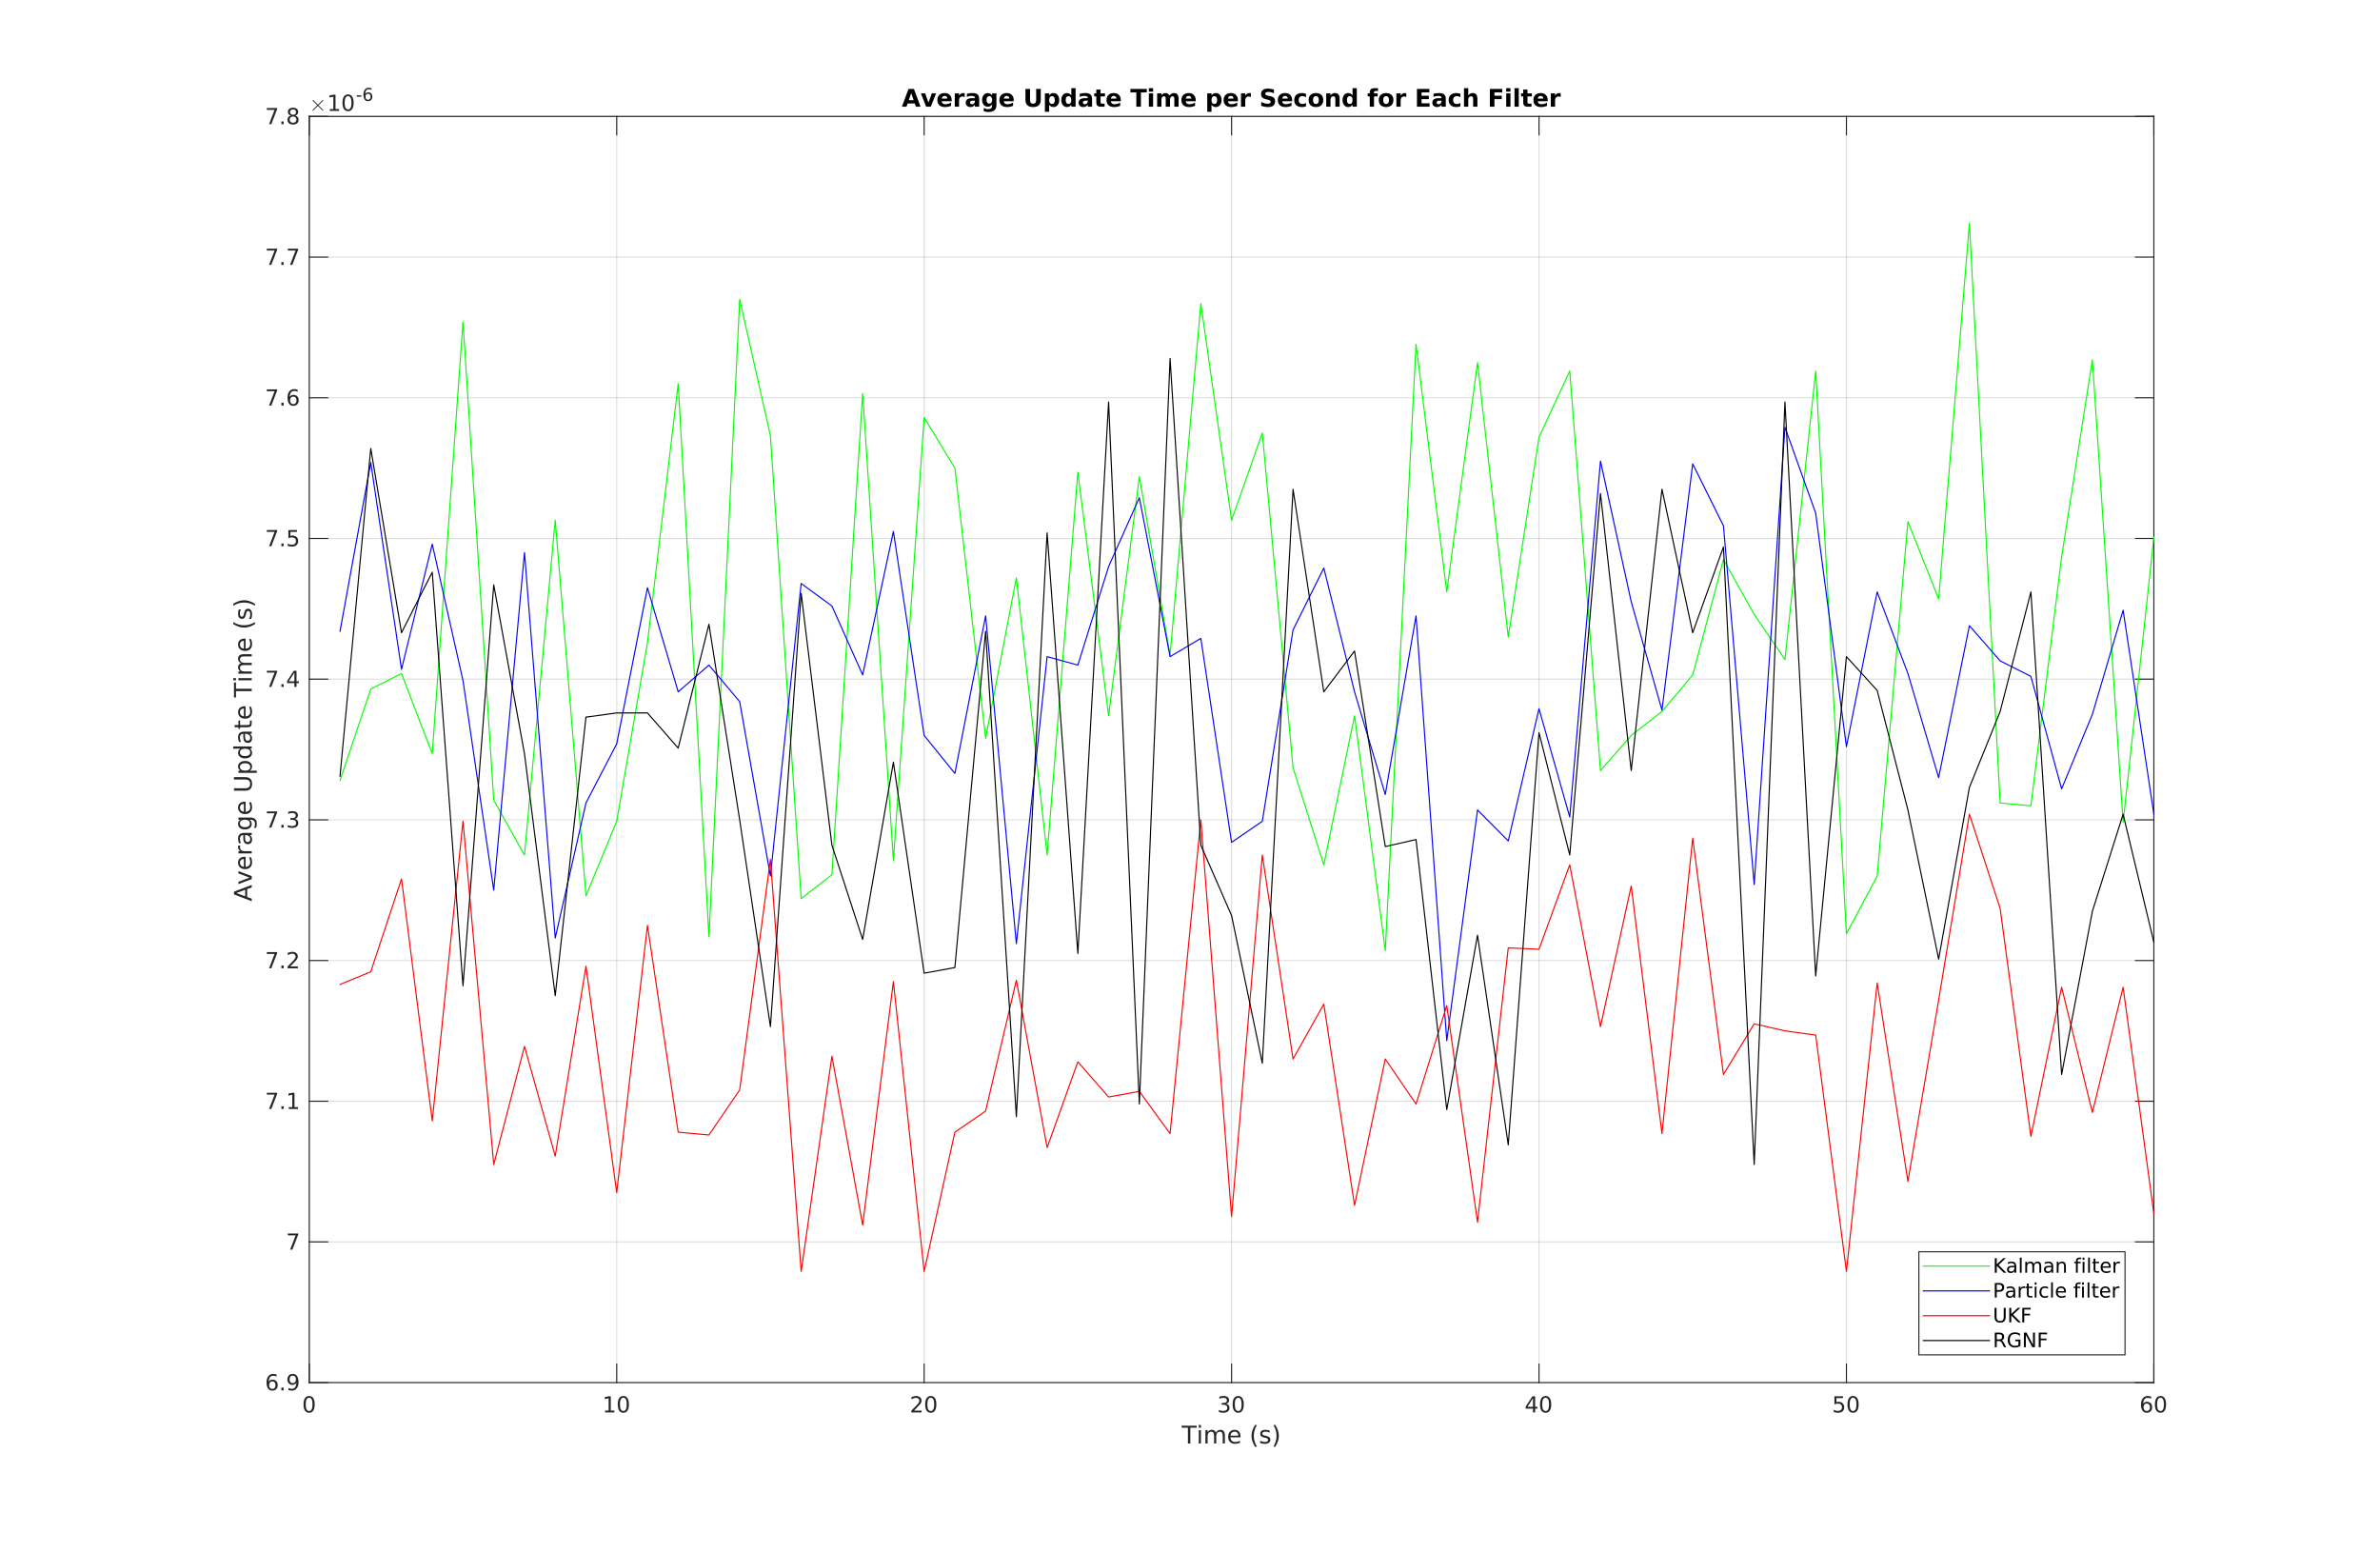 <?xml version="1.0"?>
<!DOCTYPE svg PUBLIC '-//W3C//DTD SVG 1.0//EN'
          'http://www.w3.org/TR/2001/REC-SVG-20010904/DTD/svg10.dtd'>
<svg xmlns:xlink="http://www.w3.org/1999/xlink" style="fill-opacity:1; color-rendering:auto; color-interpolation:auto; text-rendering:auto; stroke:black; stroke-linecap:square; stroke-miterlimit:10; shape-rendering:auto; stroke-opacity:1; fill:black; stroke-dasharray:none; font-weight:normal; stroke-width:1; font-family:'Dialog'; font-style:normal; stroke-linejoin:miter; font-size:12px; stroke-dashoffset:0; image-rendering:auto;" width="2147" height="1401" xmlns="http://www.w3.org/2000/svg"
><rect width="100%" height="100%" fill="#333333" stroke="none"/><!--Generated by the Batik Graphics2D SVG Generator--><defs id="genericDefs"
  /><g
  ><defs id="defs1"
    ><clipPath clipPathUnits="userSpaceOnUse" id="clipPath1"
      ><path d="M0 0 L2147 0 L2147 1401 L0 1401 L0 0 Z"
      /></clipPath
    ></defs
    ><g style="fill:white; stroke:white;"
    ><rect x="0" y="0" width="2147" style="clip-path:url(#clipPath1); stroke:none;" height="1401"
    /></g
    ><g style="fill:white; text-rendering:optimizeSpeed; color-rendering:optimizeSpeed; image-rendering:optimizeSpeed; shape-rendering:crispEdges; stroke:white; color-interpolation:sRGB;"
    ><rect x="0" width="2147" height="1401" y="0" style="stroke:none;"
      /><path style="stroke:none;" d="M279 1247 L1943 1247 L1943 105 L279 105 Z"
    /></g
    ><g style="stroke-linecap:butt; fill-opacity:0.149; fill:rgb(38,38,38); text-rendering:geometricPrecision; image-rendering:optimizeQuality; color-rendering:optimizeQuality; stroke-linejoin:round; stroke:rgb(38,38,38); color-interpolation:linearRGB; stroke-width:0.993; stroke-opacity:0.149;"
    ><line y2="105" style="fill:none;" x1="279" x2="279" y1="1247"
      /><line y2="105" style="fill:none;" x1="556.333" x2="556.333" y1="1247"
      /><line y2="105" style="fill:none;" x1="833.667" x2="833.667" y1="1247"
      /><line y2="105" style="fill:none;" x1="1111" x2="1111" y1="1247"
      /><line y2="105" style="fill:none;" x1="1388.333" x2="1388.333" y1="1247"
      /><line y2="105" style="fill:none;" x1="1665.667" x2="1665.667" y1="1247"
      /><line y2="105" style="fill:none;" x1="1943" x2="1943" y1="1247"
      /><line y2="1247" style="fill:none;" x1="1943" x2="279" y1="1247"
      /><line y2="1120.111" style="fill:none;" x1="1943" x2="279" y1="1120.111"
      /><line y2="993.222" style="fill:none;" x1="1943" x2="279" y1="993.222"
      /><line y2="866.333" style="fill:none;" x1="1943" x2="279" y1="866.333"
      /><line y2="739.444" style="fill:none;" x1="1943" x2="279" y1="739.444"
      /><line y2="612.556" style="fill:none;" x1="1943" x2="279" y1="612.556"
      /><line y2="485.667" style="fill:none;" x1="1943" x2="279" y1="485.667"
      /><line y2="358.778" style="fill:none;" x1="1943" x2="279" y1="358.778"
      /><line y2="231.889" style="fill:none;" x1="1943" x2="279" y1="231.889"
      /><line y2="105" style="fill:none;" x1="1943" x2="279" y1="105"
      /><line x1="279" x2="1943" y1="1247" style="stroke-linecap:square; fill-opacity:1; fill:none; stroke-opacity:1;" y2="1247"
      /><line x1="279" x2="1943" y1="105" style="stroke-linecap:square; fill-opacity:1; fill:none; stroke-opacity:1;" y2="105"
      /><line x1="279" x2="279" y1="1247" style="stroke-linecap:square; fill-opacity:1; fill:none; stroke-opacity:1;" y2="1230.36"
      /><line x1="556.333" x2="556.333" y1="1247" style="stroke-linecap:square; fill-opacity:1; fill:none; stroke-opacity:1;" y2="1230.36"
      /><line x1="833.667" x2="833.667" y1="1247" style="stroke-linecap:square; fill-opacity:1; fill:none; stroke-opacity:1;" y2="1230.36"
      /><line x1="1111" x2="1111" y1="1247" style="stroke-linecap:square; fill-opacity:1; fill:none; stroke-opacity:1;" y2="1230.36"
      /><line x1="1388.333" x2="1388.333" y1="1247" style="stroke-linecap:square; fill-opacity:1; fill:none; stroke-opacity:1;" y2="1230.36"
      /><line x1="1665.667" x2="1665.667" y1="1247" style="stroke-linecap:square; fill-opacity:1; fill:none; stroke-opacity:1;" y2="1230.36"
      /><line x1="1943" x2="1943" y1="1247" style="stroke-linecap:square; fill-opacity:1; fill:none; stroke-opacity:1;" y2="1230.36"
      /><line x1="279" x2="279" y1="105" style="stroke-linecap:square; fill-opacity:1; fill:none; stroke-opacity:1;" y2="121.64"
      /><line x1="556.333" x2="556.333" y1="105" style="stroke-linecap:square; fill-opacity:1; fill:none; stroke-opacity:1;" y2="121.64"
      /><line x1="833.667" x2="833.667" y1="105" style="stroke-linecap:square; fill-opacity:1; fill:none; stroke-opacity:1;" y2="121.64"
      /><line x1="1111" x2="1111" y1="105" style="stroke-linecap:square; fill-opacity:1; fill:none; stroke-opacity:1;" y2="121.64"
      /><line x1="1388.333" x2="1388.333" y1="105" style="stroke-linecap:square; fill-opacity:1; fill:none; stroke-opacity:1;" y2="121.64"
      /><line x1="1665.667" x2="1665.667" y1="105" style="stroke-linecap:square; fill-opacity:1; fill:none; stroke-opacity:1;" y2="121.64"
      /><line x1="1943" x2="1943" y1="105" style="stroke-linecap:square; fill-opacity:1; fill:none; stroke-opacity:1;" y2="121.64"
    /></g
    ><g transform="translate(279,1254.945)" style="font-size:19.861px; fill:rgb(38,38,38); text-rendering:geometricPrecision; image-rendering:optimizeQuality; color-rendering:optimizeQuality; font-family:'SansSerif'; stroke:rgb(38,38,38); color-interpolation:linearRGB;"
    ><path style="stroke:none;" d="M-0.141 5.719 Q-1.672 5.719 -2.438 7.219 Q-3.203 8.719 -3.203 11.719 Q-3.203 14.719 -2.438 16.219 Q-1.672 17.719 -0.141 17.719 Q1.391 17.719 2.156 16.219 Q2.922 14.719 2.922 11.719 Q2.922 8.719 2.156 7.219 Q1.391 5.719 -0.141 5.719 ZM-0.141 4.156 Q2.312 4.156 3.602 6.094 Q4.891 8.031 4.891 11.719 Q4.891 15.406 3.602 17.344 Q2.312 19.281 -0.141 19.281 Q-2.594 19.281 -3.891 17.344 Q-5.188 15.406 -5.188 11.719 Q-5.188 8.031 -3.891 6.094 Q-2.594 4.156 -0.141 4.156 Z"
    /></g
    ><g transform="translate(556.333,1254.945)" style="font-size:19.861px; fill:rgb(38,38,38); text-rendering:geometricPrecision; image-rendering:optimizeQuality; color-rendering:optimizeQuality; font-family:'SansSerif'; stroke:rgb(38,38,38); color-interpolation:linearRGB;"
    ><path style="stroke:none;" d="M-10.516 17.344 L-7.297 17.344 L-7.297 6.219 L-10.797 6.922 L-10.797 5.125 L-7.312 4.422 L-5.344 4.422 L-5.344 17.344 L-2.125 17.344 L-2.125 19 L-10.516 19 L-10.516 17.344 ZM5.985 5.719 Q4.453 5.719 3.688 7.219 Q2.922 8.719 2.922 11.719 Q2.922 14.719 3.688 16.219 Q4.453 17.719 5.985 17.719 Q7.516 17.719 8.281 16.219 Q9.047 14.719 9.047 11.719 Q9.047 8.719 8.281 7.219 Q7.516 5.719 5.985 5.719 ZM5.985 4.156 Q8.438 4.156 9.727 6.094 Q11.016 8.031 11.016 11.719 Q11.016 15.406 9.727 17.344 Q8.438 19.281 5.985 19.281 Q3.531 19.281 2.235 17.344 Q0.938 15.406 0.938 11.719 Q0.938 8.031 2.235 6.094 Q3.531 4.156 5.985 4.156 Z"
    /></g
    ><g transform="translate(833.667,1254.945)" style="font-size:19.861px; fill:rgb(38,38,38); text-rendering:geometricPrecision; image-rendering:optimizeQuality; color-rendering:optimizeQuality; font-family:'SansSerif'; stroke:rgb(38,38,38); color-interpolation:linearRGB;"
    ><path style="stroke:none;" d="M-9.156 17.344 L-2.281 17.344 L-2.281 19 L-11.531 19 L-11.531 17.344 Q-10.406 16.172 -8.469 14.219 Q-6.531 12.266 -6.031 11.688 Q-5.094 10.625 -4.719 9.891 Q-4.344 9.156 -4.344 8.438 Q-4.344 7.281 -5.156 6.547 Q-5.969 5.812 -7.281 5.812 Q-8.203 5.812 -9.234 6.133 Q-10.266 6.453 -11.438 7.109 L-11.438 5.125 Q-10.25 4.641 -9.211 4.398 Q-8.172 4.156 -7.312 4.156 Q-5.047 4.156 -3.703 5.289 Q-2.359 6.422 -2.359 8.312 Q-2.359 9.219 -2.695 10.023 Q-3.031 10.828 -3.922 11.922 Q-4.156 12.203 -5.469 13.555 Q-6.781 14.906 -9.156 17.344 ZM5.985 5.719 Q4.453 5.719 3.688 7.219 Q2.922 8.719 2.922 11.719 Q2.922 14.719 3.688 16.219 Q4.453 17.719 5.985 17.719 Q7.516 17.719 8.281 16.219 Q9.047 14.719 9.047 11.719 Q9.047 8.719 8.281 7.219 Q7.516 5.719 5.985 5.719 ZM5.985 4.156 Q8.438 4.156 9.727 6.094 Q11.016 8.031 11.016 11.719 Q11.016 15.406 9.727 17.344 Q8.438 19.281 5.985 19.281 Q3.531 19.281 2.235 17.344 Q0.938 15.406 0.938 11.719 Q0.938 8.031 2.235 6.094 Q3.531 4.156 5.985 4.156 Z"
    /></g
    ><g transform="translate(1111,1254.945)" style="font-size:19.861px; fill:rgb(38,38,38); text-rendering:geometricPrecision; image-rendering:optimizeQuality; color-rendering:optimizeQuality; font-family:'SansSerif'; stroke:rgb(38,38,38); color-interpolation:linearRGB;"
    ><path style="stroke:none;" d="M-4.891 11.141 Q-3.469 11.438 -2.672 12.398 Q-1.875 13.359 -1.875 14.766 Q-1.875 16.922 -3.359 18.102 Q-4.844 19.281 -7.578 19.281 Q-8.5 19.281 -9.469 19.102 Q-10.438 18.922 -11.469 18.562 L-11.469 16.656 Q-10.656 17.141 -9.68 17.383 Q-8.703 17.625 -7.641 17.625 Q-5.781 17.625 -4.812 16.891 Q-3.844 16.156 -3.844 14.766 Q-3.844 13.469 -4.742 12.742 Q-5.641 12.016 -7.25 12.016 L-8.953 12.016 L-8.953 10.391 L-7.172 10.391 Q-5.719 10.391 -4.953 9.812 Q-4.188 9.234 -4.188 8.141 Q-4.188 7.016 -4.977 6.414 Q-5.766 5.812 -7.25 5.812 Q-8.062 5.812 -8.992 5.992 Q-9.922 6.172 -11.031 6.531 L-11.031 4.781 Q-9.906 4.469 -8.93 4.312 Q-7.953 4.156 -7.078 4.156 Q-4.828 4.156 -3.523 5.18 Q-2.219 6.203 -2.219 7.938 Q-2.219 9.141 -2.914 9.977 Q-3.609 10.812 -4.891 11.141 ZM5.985 5.719 Q4.453 5.719 3.688 7.219 Q2.922 8.719 2.922 11.719 Q2.922 14.719 3.688 16.219 Q4.453 17.719 5.985 17.719 Q7.516 17.719 8.281 16.219 Q9.047 14.719 9.047 11.719 Q9.047 8.719 8.281 7.219 Q7.516 5.719 5.985 5.719 ZM5.985 4.156 Q8.438 4.156 9.727 6.094 Q11.016 8.031 11.016 11.719 Q11.016 15.406 9.727 17.344 Q8.438 19.281 5.985 19.281 Q3.531 19.281 2.235 17.344 Q0.938 15.406 0.938 11.719 Q0.938 8.031 2.235 6.094 Q3.531 4.156 5.985 4.156 Z"
    /></g
    ><g transform="translate(1388.333,1254.945)" style="font-size:19.861px; fill:rgb(38,38,38); text-rendering:geometricPrecision; image-rendering:optimizeQuality; color-rendering:optimizeQuality; font-family:'SansSerif'; stroke:rgb(38,38,38); color-interpolation:linearRGB;"
    ><path style="stroke:none;" d="M-5.438 6.141 L-10.422 13.922 L-5.438 13.922 L-5.438 6.141 ZM-5.953 4.422 L-3.484 4.422 L-3.484 13.922 L-1.391 13.922 L-1.391 15.562 L-3.484 15.562 L-3.484 19 L-5.438 19 L-5.438 15.562 L-12.016 15.562 L-12.016 13.656 L-5.953 4.422 ZM5.985 5.719 Q4.453 5.719 3.688 7.219 Q2.922 8.719 2.922 11.719 Q2.922 14.719 3.688 16.219 Q4.453 17.719 5.985 17.719 Q7.516 17.719 8.281 16.219 Q9.047 14.719 9.047 11.719 Q9.047 8.719 8.281 7.219 Q7.516 5.719 5.985 5.719 ZM5.985 4.156 Q8.438 4.156 9.727 6.094 Q11.016 8.031 11.016 11.719 Q11.016 15.406 9.727 17.344 Q8.438 19.281 5.985 19.281 Q3.531 19.281 2.235 17.344 Q0.938 15.406 0.938 11.719 Q0.938 8.031 2.235 6.094 Q3.531 4.156 5.985 4.156 Z"
    /></g
    ><g transform="translate(1665.667,1254.945)" style="font-size:19.861px; fill:rgb(38,38,38); text-rendering:geometricPrecision; image-rendering:optimizeQuality; color-rendering:optimizeQuality; font-family:'SansSerif'; stroke:rgb(38,38,38); color-interpolation:linearRGB;"
    ><path style="stroke:none;" d="M-10.844 4.422 L-3.094 4.422 L-3.094 6.078 L-9.031 6.078 L-9.031 9.656 Q-8.609 9.5 -8.18 9.43 Q-7.75 9.359 -7.312 9.359 Q-4.875 9.359 -3.445 10.695 Q-2.016 12.031 -2.016 14.328 Q-2.016 16.672 -3.484 17.977 Q-4.953 19.281 -7.625 19.281 Q-8.531 19.281 -9.484 19.125 Q-10.438 18.969 -11.453 18.656 L-11.453 16.672 Q-10.578 17.156 -9.641 17.391 Q-8.703 17.625 -7.656 17.625 Q-5.969 17.625 -4.984 16.734 Q-4 15.844 -4 14.328 Q-4 12.797 -4.984 11.906 Q-5.969 11.016 -7.656 11.016 Q-8.453 11.016 -9.234 11.195 Q-10.016 11.375 -10.844 11.75 L-10.844 4.422 ZM5.985 5.719 Q4.453 5.719 3.688 7.219 Q2.922 8.719 2.922 11.719 Q2.922 14.719 3.688 16.219 Q4.453 17.719 5.985 17.719 Q7.516 17.719 8.281 16.219 Q9.047 14.719 9.047 11.719 Q9.047 8.719 8.281 7.219 Q7.516 5.719 5.985 5.719 ZM5.985 4.156 Q8.438 4.156 9.727 6.094 Q11.016 8.031 11.016 11.719 Q11.016 15.406 9.727 17.344 Q8.438 19.281 5.985 19.281 Q3.531 19.281 2.235 17.344 Q0.938 15.406 0.938 11.719 Q0.938 8.031 2.235 6.094 Q3.531 4.156 5.985 4.156 Z"
    /></g
    ><g transform="translate(1943,1254.945)" style="font-size:19.861px; fill:rgb(38,38,38); text-rendering:geometricPrecision; image-rendering:optimizeQuality; color-rendering:optimizeQuality; font-family:'SansSerif'; stroke:rgb(38,38,38); color-interpolation:linearRGB;"
    ><path style="stroke:none;" d="M-6.391 10.922 Q-7.719 10.922 -8.5 11.828 Q-9.281 12.734 -9.281 14.328 Q-9.281 15.891 -8.5 16.805 Q-7.719 17.719 -6.391 17.719 Q-5.062 17.719 -4.289 16.805 Q-3.516 15.891 -3.516 14.328 Q-3.516 12.734 -4.289 11.828 Q-5.062 10.922 -6.391 10.922 ZM-2.484 4.734 L-2.484 6.531 Q-3.219 6.188 -3.977 6 Q-4.734 5.812 -5.484 5.812 Q-7.438 5.812 -8.469 7.133 Q-9.5 8.453 -9.641 11.125 Q-9.062 10.266 -8.195 9.812 Q-7.328 9.359 -6.281 9.359 Q-4.078 9.359 -2.805 10.695 Q-1.531 12.031 -1.531 14.328 Q-1.531 16.562 -2.859 17.922 Q-4.188 19.281 -6.391 19.281 Q-8.922 19.281 -10.266 17.344 Q-11.609 15.406 -11.609 11.719 Q-11.609 8.266 -9.969 6.211 Q-8.328 4.156 -5.562 4.156 Q-4.812 4.156 -4.055 4.305 Q-3.297 4.453 -2.484 4.734 ZM5.985 5.719 Q4.453 5.719 3.688 7.219 Q2.922 8.719 2.922 11.719 Q2.922 14.719 3.688 16.219 Q4.453 17.719 5.985 17.719 Q7.516 17.719 8.281 16.219 Q9.047 14.719 9.047 11.719 Q9.047 8.719 8.281 7.219 Q7.516 5.719 5.985 5.719 ZM5.985 4.156 Q8.438 4.156 9.727 6.094 Q11.016 8.031 11.016 11.719 Q11.016 15.406 9.727 17.344 Q8.438 19.281 5.985 19.281 Q3.531 19.281 2.235 17.344 Q0.938 15.406 0.938 11.719 Q0.938 8.031 2.235 6.094 Q3.531 4.156 5.985 4.156 Z"
    /></g
    ><g transform="translate(1111.001,1280.93)" style="font-size:21.847px; fill:rgb(38,38,38); text-rendering:geometricPrecision; image-rendering:optimizeQuality; color-rendering:optimizeQuality; font-family:'SansSerif'; stroke:rgb(38,38,38); color-interpolation:linearRGB;"
    ><path style="stroke:none;" d="M-45.062 4.969 L-31.5 4.969 L-31.5 6.781 L-37.188 6.781 L-37.188 21 L-39.375 21 L-39.375 6.781 L-45.062 6.781 L-45.062 4.969 ZM-29.579 8.969 L-27.61 8.969 L-27.61 21 L-29.579 21 L-29.579 8.969 ZM-29.579 4.281 L-27.61 4.281 L-27.61 6.781 L-29.579 6.781 L-29.579 4.281 ZM-14.151 11.281 Q-13.401 9.953 -12.369 9.312 Q-11.338 8.672 -9.947 8.672 Q-8.072 8.672 -7.049 9.992 Q-6.026 11.312 -6.026 13.734 L-6.026 21 L-8.01 21 L-8.01 13.797 Q-8.01 12.078 -8.627 11.234 Q-9.244 10.391 -10.494 10.391 Q-12.026 10.391 -12.916 11.414 Q-13.807 12.438 -13.807 14.203 L-13.807 21 L-15.807 21 L-15.807 13.797 Q-15.807 12.062 -16.416 11.227 Q-17.026 10.391 -18.307 10.391 Q-19.822 10.391 -20.713 11.422 Q-21.604 12.453 -21.604 14.203 L-21.604 21 L-23.588 21 L-23.588 8.969 L-21.604 8.969 L-21.604 10.844 Q-20.932 9.734 -19.986 9.203 Q-19.041 8.672 -17.729 8.672 Q-16.432 8.672 -15.51 9.344 Q-14.588 10.016 -14.151 11.281 ZM8.05 14.484 L8.05 15.453 L-1.028 15.453 Q-0.903 17.5 0.198 18.57 Q1.3 19.641 3.268 19.641 Q4.409 19.641 5.472 19.359 Q6.534 19.078 7.597 18.516 L7.597 20.391 Q6.534 20.844 5.417 21.078 Q4.3 21.312 3.143 21.312 Q0.269 21.312 -1.411 19.633 Q-3.091 17.953 -3.091 15.109 Q-3.091 12.141 -1.497 10.406 Q0.097 8.672 2.8 8.672 Q5.237 8.672 6.644 10.234 Q8.05 11.797 8.05 14.484 ZM6.081 13.906 Q6.05 12.281 5.167 11.32 Q4.284 10.359 2.831 10.359 Q1.175 10.359 0.175 11.289 Q-0.825 12.219 -0.966 13.922 L6.081 13.906 ZM22.901 4.312 Q21.448 6.781 20.753 9.195 Q20.057 11.609 20.057 14.094 Q20.057 16.578 20.76 19.008 Q21.463 21.438 22.901 23.906 L21.182 23.906 Q19.557 21.375 18.76 18.938 Q17.963 16.5 17.963 14.094 Q17.963 11.703 18.76 9.273 Q19.557 6.844 21.182 4.312 L22.901 4.312 ZM34.345 9.328 L34.345 11.188 Q33.501 10.766 32.595 10.547 Q31.689 10.328 30.736 10.328 Q29.251 10.328 28.517 10.781 Q27.782 11.234 27.782 12.141 Q27.782 12.828 28.314 13.219 Q28.845 13.609 30.423 13.969 L31.111 14.109 Q33.204 14.562 34.095 15.383 Q34.986 16.203 34.986 17.688 Q34.986 19.359 33.657 20.336 Q32.329 21.312 30.017 21.312 Q29.048 21.312 28.001 21.125 Q26.954 20.938 25.782 20.562 L25.782 18.516 Q26.876 19.094 27.947 19.375 Q29.017 19.656 30.048 19.656 Q31.454 19.656 32.204 19.18 Q32.954 18.703 32.954 17.828 Q32.954 17.031 32.407 16.602 Q31.861 16.172 30.032 15.766 L29.345 15.609 Q27.501 15.219 26.689 14.422 Q25.876 13.625 25.876 12.219 Q25.876 10.531 27.079 9.602 Q28.282 8.672 30.486 8.672 Q31.595 8.672 32.556 8.836 Q33.517 9 34.345 9.328 ZM37.741 4.312 L39.46 4.312 Q41.069 6.844 41.866 9.273 Q42.663 11.703 42.663 14.094 Q42.663 16.5 41.866 18.938 Q41.069 21.375 39.46 23.906 L37.741 23.906 Q39.163 21.438 39.866 19.008 Q40.569 16.578 40.569 14.094 Q40.569 11.609 39.866 9.195 Q39.163 6.781 37.741 4.312 Z"
    /></g
    ><g style="fill:rgb(38,38,38); text-rendering:geometricPrecision; image-rendering:optimizeQuality; color-rendering:optimizeQuality; stroke-linejoin:round; stroke:rgb(38,38,38); color-interpolation:linearRGB; stroke-width:0.993;"
    ><line y2="105" style="fill:none;" x1="279" x2="279" y1="1247"
      /><line y2="105" style="fill:none;" x1="1943" x2="1943" y1="1247"
      /><line y2="1247" style="fill:none;" x1="279" x2="295.64" y1="1247"
      /><line y2="1120.111" style="fill:none;" x1="279" x2="295.64" y1="1120.111"
      /><line y2="993.222" style="fill:none;" x1="279" x2="295.64" y1="993.222"
      /><line y2="866.333" style="fill:none;" x1="279" x2="295.64" y1="866.333"
      /><line y2="739.444" style="fill:none;" x1="279" x2="295.64" y1="739.444"
      /><line y2="612.556" style="fill:none;" x1="279" x2="295.64" y1="612.556"
      /><line y2="485.667" style="fill:none;" x1="279" x2="295.64" y1="485.667"
      /><line y2="358.778" style="fill:none;" x1="279" x2="295.64" y1="358.778"
      /><line y2="231.889" style="fill:none;" x1="279" x2="295.64" y1="231.889"
      /><line y2="105" style="fill:none;" x1="279" x2="295.64" y1="105"
      /><line y2="1247" style="fill:none;" x1="1943" x2="1926.36" y1="1247"
      /><line y2="1120.111" style="fill:none;" x1="1943" x2="1926.36" y1="1120.111"
      /><line y2="993.222" style="fill:none;" x1="1943" x2="1926.36" y1="993.222"
      /><line y2="866.333" style="fill:none;" x1="1943" x2="1926.36" y1="866.333"
      /><line y2="739.444" style="fill:none;" x1="1943" x2="1926.36" y1="739.444"
      /><line y2="612.556" style="fill:none;" x1="1943" x2="1926.36" y1="612.556"
      /><line y2="485.667" style="fill:none;" x1="1943" x2="1926.36" y1="485.667"
      /><line y2="358.778" style="fill:none;" x1="1943" x2="1926.36" y1="358.778"
      /><line y2="231.889" style="fill:none;" x1="1943" x2="1926.36" y1="231.889"
      /><line y2="105" style="fill:none;" x1="1943" x2="1926.36" y1="105"
    /></g
    ><g transform="translate(271.055,1247)" style="font-size:19.861px; fill:rgb(38,38,38); text-rendering:geometricPrecision; image-rendering:optimizeQuality; color-rendering:optimizeQuality; font-family:'SansSerif'; stroke:rgb(38,38,38); color-interpolation:linearRGB;"
    ><path style="stroke:none;" d="M-25.391 -1.078 Q-26.719 -1.078 -27.5 -0.172 Q-28.281 0.734 -28.281 2.328 Q-28.281 3.891 -27.5 4.805 Q-26.719 5.719 -25.391 5.719 Q-24.062 5.719 -23.289 4.805 Q-22.516 3.891 -22.516 2.328 Q-22.516 0.734 -23.289 -0.172 Q-24.062 -1.078 -25.391 -1.078 ZM-21.484 -7.266 L-21.484 -5.469 Q-22.219 -5.812 -22.977 -6 Q-23.734 -6.188 -24.484 -6.188 Q-26.438 -6.188 -27.469 -4.867 Q-28.5 -3.547 -28.641 -0.875 Q-28.062 -1.734 -27.195 -2.188 Q-26.328 -2.641 -25.281 -2.641 Q-23.078 -2.641 -21.805 -1.305 Q-20.531 0.031 -20.531 2.328 Q-20.531 4.562 -21.859 5.922 Q-23.188 7.281 -25.391 7.281 Q-27.922 7.281 -29.266 5.344 Q-30.609 3.406 -30.609 -0.281 Q-30.609 -3.734 -28.969 -5.789 Q-27.328 -7.844 -24.562 -7.844 Q-23.812 -7.844 -23.055 -7.695 Q-22.297 -7.547 -21.484 -7.266 ZM-17.234 4.516 L-15.172 4.516 L-15.172 7 L-17.234 7 L-17.234 4.516 ZM-10.864 6.703 L-10.864 4.906 Q-10.13 5.25 -9.364 5.438 Q-8.598 5.625 -7.864 5.625 Q-5.911 5.625 -4.887 4.312 Q-3.864 3 -3.708 0.312 Q-4.27 1.156 -5.145 1.609 Q-6.02 2.062 -7.067 2.062 Q-9.255 2.062 -10.528 0.734 Q-11.801 -0.594 -11.801 -2.891 Q-11.801 -5.125 -10.473 -6.484 Q-9.145 -7.844 -6.942 -7.844 Q-4.411 -7.844 -3.083 -5.906 Q-1.754 -3.969 -1.754 -0.281 Q-1.754 3.172 -3.387 5.227 Q-5.02 7.281 -7.786 7.281 Q-8.52 7.281 -9.286 7.133 Q-10.051 6.984 -10.864 6.703 ZM-6.942 0.516 Q-5.614 0.516 -4.84 -0.391 Q-4.067 -1.297 -4.067 -2.891 Q-4.067 -4.453 -4.84 -5.367 Q-5.614 -6.281 -6.942 -6.281 Q-8.27 -6.281 -9.044 -5.367 Q-9.817 -4.453 -9.817 -2.891 Q-9.817 -1.297 -9.044 -0.391 Q-8.27 0.516 -6.942 0.516 Z"
    /></g
    ><g transform="translate(271.055,1120.111)" style="font-size:19.861px; fill:rgb(38,38,38); text-rendering:geometricPrecision; image-rendering:optimizeQuality; color-rendering:optimizeQuality; font-family:'SansSerif'; stroke:rgb(38,38,38); color-interpolation:linearRGB;"
    ><path style="stroke:none;" d="M-11.359 -7.578 L-1.984 -7.578 L-1.984 -6.734 L-7.281 7 L-9.344 7 L-4.359 -5.922 L-11.359 -5.922 L-11.359 -7.578 Z"
    /></g
    ><g transform="translate(271.055,993.222)" style="font-size:19.861px; fill:rgb(38,38,38); text-rendering:geometricPrecision; image-rendering:optimizeQuality; color-rendering:optimizeQuality; font-family:'SansSerif'; stroke:rgb(38,38,38); color-interpolation:linearRGB;"
    ><path style="stroke:none;" d="M-30.359 -7.578 L-20.984 -7.578 L-20.984 -6.734 L-26.281 7 L-28.344 7 L-23.359 -5.922 L-30.359 -5.922 L-30.359 -7.578 ZM-17.234 4.516 L-15.172 4.516 L-15.172 7 L-17.234 7 L-17.234 4.516 ZM-10.583 5.344 L-7.364 5.344 L-7.364 -5.781 L-10.864 -5.078 L-10.864 -6.875 L-7.38 -7.578 L-5.411 -7.578 L-5.411 5.344 L-2.192 5.344 L-2.192 7 L-10.583 7 L-10.583 5.344 Z"
    /></g
    ><g transform="translate(271.055,866.333)" style="font-size:19.861px; fill:rgb(38,38,38); text-rendering:geometricPrecision; image-rendering:optimizeQuality; color-rendering:optimizeQuality; font-family:'SansSerif'; stroke:rgb(38,38,38); color-interpolation:linearRGB;"
    ><path style="stroke:none;" d="M-30.359 -7.578 L-20.984 -7.578 L-20.984 -6.734 L-26.281 7 L-28.344 7 L-23.359 -5.922 L-30.359 -5.922 L-30.359 -7.578 ZM-17.234 4.516 L-15.172 4.516 L-15.172 7 L-17.234 7 L-17.234 4.516 ZM-9.223 5.344 L-2.348 5.344 L-2.348 7 L-11.598 7 L-11.598 5.344 Q-10.473 4.172 -8.536 2.219 Q-6.598 0.266 -6.098 -0.312 Q-5.161 -1.375 -4.786 -2.109 Q-4.411 -2.844 -4.411 -3.562 Q-4.411 -4.719 -5.223 -5.453 Q-6.036 -6.188 -7.348 -6.188 Q-8.27 -6.188 -9.301 -5.867 Q-10.333 -5.547 -11.505 -4.891 L-11.505 -6.875 Q-10.317 -7.359 -9.278 -7.602 Q-8.239 -7.844 -7.38 -7.844 Q-5.114 -7.844 -3.77 -6.711 Q-2.426 -5.578 -2.426 -3.688 Q-2.426 -2.781 -2.762 -1.977 Q-3.098 -1.172 -3.989 -0.078 Q-4.223 0.203 -5.536 1.555 Q-6.848 2.906 -9.223 5.344 Z"
    /></g
    ><g transform="translate(271.055,739.444)" style="font-size:19.861px; fill:rgb(38,38,38); text-rendering:geometricPrecision; image-rendering:optimizeQuality; color-rendering:optimizeQuality; font-family:'SansSerif'; stroke:rgb(38,38,38); color-interpolation:linearRGB;"
    ><path style="stroke:none;" d="M-30.359 -7.578 L-20.984 -7.578 L-20.984 -6.734 L-26.281 7 L-28.344 7 L-23.359 -5.922 L-30.359 -5.922 L-30.359 -7.578 ZM-17.234 4.516 L-15.172 4.516 L-15.172 7 L-17.234 7 L-17.234 4.516 ZM-4.958 -0.859 Q-3.536 -0.562 -2.739 0.398 Q-1.942 1.359 -1.942 2.766 Q-1.942 4.922 -3.426 6.102 Q-4.911 7.281 -7.645 7.281 Q-8.567 7.281 -9.536 7.102 Q-10.505 6.922 -11.536 6.562 L-11.536 4.656 Q-10.723 5.141 -9.747 5.383 Q-8.77 5.625 -7.708 5.625 Q-5.848 5.625 -4.88 4.891 Q-3.911 4.156 -3.911 2.766 Q-3.911 1.469 -4.809 0.742 Q-5.708 0.016 -7.317 0.016 L-9.02 0.016 L-9.02 -1.609 L-7.239 -1.609 Q-5.786 -1.609 -5.02 -2.188 Q-4.255 -2.766 -4.255 -3.859 Q-4.255 -4.984 -5.044 -5.586 Q-5.833 -6.188 -7.317 -6.188 Q-8.13 -6.188 -9.059 -6.008 Q-9.989 -5.828 -11.098 -5.469 L-11.098 -7.219 Q-9.973 -7.531 -8.997 -7.688 Q-8.02 -7.844 -7.145 -7.844 Q-4.895 -7.844 -3.591 -6.82 Q-2.286 -5.797 -2.286 -4.062 Q-2.286 -2.859 -2.981 -2.023 Q-3.676 -1.188 -4.958 -0.859 Z"
    /></g
    ><g transform="translate(271.055,612.556)" style="font-size:19.861px; fill:rgb(38,38,38); text-rendering:geometricPrecision; image-rendering:optimizeQuality; color-rendering:optimizeQuality; font-family:'SansSerif'; stroke:rgb(38,38,38); color-interpolation:linearRGB;"
    ><path style="stroke:none;" d="M-30.359 -7.578 L-20.984 -7.578 L-20.984 -6.734 L-26.281 7 L-28.344 7 L-23.359 -5.922 L-30.359 -5.922 L-30.359 -7.578 ZM-17.234 4.516 L-15.172 4.516 L-15.172 7 L-17.234 7 L-17.234 4.516 ZM-5.505 -5.859 L-10.489 1.922 L-5.505 1.922 L-5.505 -5.859 ZM-6.02 -7.578 L-3.551 -7.578 L-3.551 1.922 L-1.458 1.922 L-1.458 3.562 L-3.551 3.562 L-3.551 7 L-5.505 7 L-5.505 3.562 L-12.083 3.562 L-12.083 1.656 L-6.02 -7.578 Z"
    /></g
    ><g transform="translate(271.055,485.667)" style="font-size:19.861px; fill:rgb(38,38,38); text-rendering:geometricPrecision; image-rendering:optimizeQuality; color-rendering:optimizeQuality; font-family:'SansSerif'; stroke:rgb(38,38,38); color-interpolation:linearRGB;"
    ><path style="stroke:none;" d="M-30.359 -7.578 L-20.984 -7.578 L-20.984 -6.734 L-26.281 7 L-28.344 7 L-23.359 -5.922 L-30.359 -5.922 L-30.359 -7.578 ZM-17.234 4.516 L-15.172 4.516 L-15.172 7 L-17.234 7 L-17.234 4.516 ZM-10.911 -7.578 L-3.161 -7.578 L-3.161 -5.922 L-9.098 -5.922 L-9.098 -2.344 Q-8.676 -2.5 -8.247 -2.57 Q-7.817 -2.641 -7.38 -2.641 Q-4.942 -2.641 -3.512 -1.305 Q-2.083 0.031 -2.083 2.328 Q-2.083 4.672 -3.551 5.977 Q-5.02 7.281 -7.692 7.281 Q-8.598 7.281 -9.551 7.125 Q-10.505 6.969 -11.52 6.656 L-11.52 4.672 Q-10.645 5.156 -9.708 5.391 Q-8.77 5.625 -7.723 5.625 Q-6.036 5.625 -5.051 4.734 Q-4.067 3.844 -4.067 2.328 Q-4.067 0.797 -5.051 -0.094 Q-6.036 -0.984 -7.723 -0.984 Q-8.52 -0.984 -9.301 -0.805 Q-10.083 -0.625 -10.911 -0.25 L-10.911 -7.578 Z"
    /></g
    ><g transform="translate(271.055,358.778)" style="font-size:19.861px; fill:rgb(38,38,38); text-rendering:geometricPrecision; image-rendering:optimizeQuality; color-rendering:optimizeQuality; font-family:'SansSerif'; stroke:rgb(38,38,38); color-interpolation:linearRGB;"
    ><path style="stroke:none;" d="M-30.359 -7.578 L-20.984 -7.578 L-20.984 -6.734 L-26.281 7 L-28.344 7 L-23.359 -5.922 L-30.359 -5.922 L-30.359 -7.578 ZM-17.234 4.516 L-15.172 4.516 L-15.172 7 L-17.234 7 L-17.234 4.516 ZM-6.458 -1.078 Q-7.786 -1.078 -8.567 -0.172 Q-9.348 0.734 -9.348 2.328 Q-9.348 3.891 -8.567 4.805 Q-7.786 5.719 -6.458 5.719 Q-5.13 5.719 -4.356 4.805 Q-3.583 3.891 -3.583 2.328 Q-3.583 0.734 -4.356 -0.172 Q-5.13 -1.078 -6.458 -1.078 ZM-2.551 -7.266 L-2.551 -5.469 Q-3.286 -5.812 -4.044 -6 Q-4.801 -6.188 -5.551 -6.188 Q-7.505 -6.188 -8.536 -4.867 Q-9.567 -3.547 -9.708 -0.875 Q-9.13 -1.734 -8.262 -2.188 Q-7.395 -2.641 -6.348 -2.641 Q-4.145 -2.641 -2.872 -1.305 Q-1.598 0.031 -1.598 2.328 Q-1.598 4.562 -2.926 5.922 Q-4.255 7.281 -6.458 7.281 Q-8.989 7.281 -10.333 5.344 Q-11.676 3.406 -11.676 -0.281 Q-11.676 -3.734 -10.036 -5.789 Q-8.395 -7.844 -5.63 -7.844 Q-4.88 -7.844 -4.122 -7.695 Q-3.364 -7.547 -2.551 -7.266 Z"
    /></g
    ><g transform="translate(271.055,231.889)" style="font-size:19.861px; fill:rgb(38,38,38); text-rendering:geometricPrecision; image-rendering:optimizeQuality; color-rendering:optimizeQuality; font-family:'SansSerif'; stroke:rgb(38,38,38); color-interpolation:linearRGB;"
    ><path style="stroke:none;" d="M-30.359 -7.578 L-20.984 -7.578 L-20.984 -6.734 L-26.281 7 L-28.344 7 L-23.359 -5.922 L-30.359 -5.922 L-30.359 -7.578 ZM-17.234 4.516 L-15.172 4.516 L-15.172 7 L-17.234 7 L-17.234 4.516 ZM-11.426 -7.578 L-2.051 -7.578 L-2.051 -6.734 L-7.348 7 L-9.411 7 L-4.426 -5.922 L-11.426 -5.922 L-11.426 -7.578 Z"
    /></g
    ><g transform="translate(271.055,105)" style="font-size:19.861px; fill:rgb(38,38,38); text-rendering:geometricPrecision; image-rendering:optimizeQuality; color-rendering:optimizeQuality; font-family:'SansSerif'; stroke:rgb(38,38,38); color-interpolation:linearRGB;"
    ><path style="stroke:none;" d="M-30.359 -7.578 L-20.984 -7.578 L-20.984 -6.734 L-26.281 7 L-28.344 7 L-23.359 -5.922 L-30.359 -5.922 L-30.359 -7.578 ZM-17.234 4.516 L-15.172 4.516 L-15.172 7 L-17.234 7 L-17.234 4.516 ZM-6.708 0.078 Q-8.114 0.078 -8.919 0.828 Q-9.723 1.578 -9.723 2.891 Q-9.723 4.219 -8.919 4.969 Q-8.114 5.719 -6.708 5.719 Q-5.301 5.719 -4.489 4.961 Q-3.676 4.203 -3.676 2.891 Q-3.676 1.578 -4.481 0.828 Q-5.286 0.078 -6.708 0.078 ZM-8.676 -0.766 Q-9.958 -1.078 -10.661 -1.945 Q-11.364 -2.812 -11.364 -4.062 Q-11.364 -5.812 -10.122 -6.828 Q-8.88 -7.844 -6.708 -7.844 Q-4.536 -7.844 -3.294 -6.828 Q-2.051 -5.812 -2.051 -4.062 Q-2.051 -2.812 -2.762 -1.945 Q-3.473 -1.078 -4.723 -0.766 Q-3.301 -0.438 -2.505 0.531 Q-1.708 1.5 -1.708 2.891 Q-1.708 5.016 -3.005 6.148 Q-4.301 7.281 -6.708 7.281 Q-9.114 7.281 -10.411 6.148 Q-11.708 5.016 -11.708 2.891 Q-11.708 1.5 -10.911 0.531 Q-10.114 -0.438 -8.676 -0.766 ZM-9.411 -3.875 Q-9.411 -2.75 -8.7 -2.117 Q-7.989 -1.484 -6.708 -1.484 Q-5.442 -1.484 -4.723 -2.117 Q-4.005 -2.75 -4.005 -3.875 Q-4.005 -5.016 -4.723 -5.648 Q-5.442 -6.281 -6.708 -6.281 Q-7.989 -6.281 -8.7 -5.648 Q-9.411 -5.016 -9.411 -3.875 Z"
    /></g
    ><g transform="translate(233.097,676) rotate(-90)" style="font-size:21.847px; fill:rgb(38,38,38); text-rendering:geometricPrecision; image-rendering:optimizeQuality; color-rendering:optimizeQuality; font-family:'SansSerif'; stroke:rgb(38,38,38); color-interpolation:linearRGB;"
    ><path style="stroke:none;" d="M-129.484 -19.906 L-132.422 -11.922 L-126.531 -11.922 L-129.484 -19.906 ZM-130.703 -22.031 L-128.25 -22.031 L-122.125 -6 L-124.391 -6 L-125.844 -10.109 L-133.078 -10.109 L-134.547 -6 L-136.828 -6 L-130.703 -22.031 ZM-121.401 -18.031 L-119.307 -18.031 L-115.541 -7.938 L-111.791 -18.031 L-109.698 -18.031 L-114.198 -6 L-116.885 -6 L-121.401 -18.031 ZM-96.771 -12.516 L-96.771 -11.547 L-105.849 -11.547 Q-105.724 -9.5 -104.622 -8.43 Q-103.521 -7.359 -101.552 -7.359 Q-100.411 -7.359 -99.349 -7.641 Q-98.286 -7.922 -97.224 -8.484 L-97.224 -6.609 Q-98.286 -6.156 -99.403 -5.922 Q-100.521 -5.688 -101.677 -5.688 Q-104.552 -5.688 -106.232 -7.367 Q-107.911 -9.047 -107.911 -11.891 Q-107.911 -14.859 -106.317 -16.594 Q-104.724 -18.328 -102.021 -18.328 Q-99.583 -18.328 -98.177 -16.766 Q-96.771 -15.203 -96.771 -12.516 ZM-98.739 -13.094 Q-98.771 -14.719 -99.653 -15.68 Q-100.536 -16.641 -101.989 -16.641 Q-103.646 -16.641 -104.646 -15.711 Q-105.646 -14.781 -105.786 -13.078 L-98.739 -13.094 ZM-86.644 -16.188 Q-86.972 -16.375 -87.371 -16.469 Q-87.769 -16.562 -88.238 -16.562 Q-89.91 -16.562 -90.808 -15.469 Q-91.707 -14.375 -91.707 -12.344 L-91.707 -6 L-93.691 -6 L-93.691 -18.031 L-91.707 -18.031 L-91.707 -16.156 Q-91.082 -17.266 -90.082 -17.797 Q-89.082 -18.328 -87.66 -18.328 Q-87.457 -18.328 -87.207 -18.297 Q-86.957 -18.266 -86.66 -18.219 L-86.644 -16.188 ZM-79.163 -12.047 Q-81.57 -12.047 -82.492 -11.5 Q-83.413 -10.953 -83.413 -9.625 Q-83.413 -8.578 -82.718 -7.961 Q-82.023 -7.344 -80.835 -7.344 Q-79.195 -7.344 -78.203 -8.508 Q-77.21 -9.672 -77.21 -11.609 L-77.21 -12.047 L-79.163 -12.047 ZM-75.226 -12.859 L-75.226 -6 L-77.21 -6 L-77.21 -7.828 Q-77.882 -6.734 -78.89 -6.211 Q-79.898 -5.688 -81.367 -5.688 Q-83.21 -5.688 -84.296 -6.727 Q-85.382 -7.766 -85.382 -9.5 Q-85.382 -11.531 -84.023 -12.562 Q-82.663 -13.594 -79.976 -13.594 L-77.21 -13.594 L-77.21 -13.781 Q-77.21 -15.156 -78.101 -15.898 Q-78.992 -16.641 -80.617 -16.641 Q-81.648 -16.641 -82.624 -16.398 Q-83.601 -16.156 -84.507 -15.656 L-84.507 -17.484 Q-83.429 -17.906 -82.406 -18.117 Q-81.382 -18.328 -80.413 -18.328 Q-77.804 -18.328 -76.515 -16.969 Q-75.226 -15.609 -75.226 -12.859 ZM-63.34 -12.156 Q-63.34 -14.297 -64.223 -15.484 Q-65.106 -16.672 -66.7 -16.672 Q-68.293 -16.672 -69.184 -15.484 Q-70.075 -14.297 -70.075 -12.156 Q-70.075 -10.016 -69.184 -8.836 Q-68.293 -7.656 -66.7 -7.656 Q-65.106 -7.656 -64.223 -8.836 Q-63.34 -10.016 -63.34 -12.156 ZM-61.356 -7.5 Q-61.356 -4.422 -62.723 -2.922 Q-64.09 -1.422 -66.903 -1.422 Q-67.95 -1.422 -68.871 -1.578 Q-69.793 -1.734 -70.653 -2.062 L-70.653 -3.984 Q-69.793 -3.5 -68.942 -3.281 Q-68.09 -3.062 -67.215 -3.062 Q-65.262 -3.062 -64.301 -4.078 Q-63.34 -5.094 -63.34 -7.141 L-63.34 -8.109 Q-63.95 -7.047 -64.903 -6.523 Q-65.856 -6 -67.184 -6 Q-69.403 -6 -70.754 -7.688 Q-72.106 -9.375 -72.106 -12.156 Q-72.106 -14.953 -70.754 -16.641 Q-69.403 -18.328 -67.184 -18.328 Q-65.856 -18.328 -64.903 -17.797 Q-63.95 -17.266 -63.34 -16.203 L-63.34 -18.031 L-61.356 -18.031 L-61.356 -7.5 ZM-47.1 -12.516 L-47.1 -11.547 L-56.178 -11.547 Q-56.053 -9.5 -54.951 -8.43 Q-53.85 -7.359 -51.881 -7.359 Q-50.74 -7.359 -49.678 -7.641 Q-48.615 -7.922 -47.553 -8.484 L-47.553 -6.609 Q-48.615 -6.156 -49.732 -5.922 Q-50.85 -5.688 -52.006 -5.688 Q-54.881 -5.688 -56.56 -7.367 Q-58.24 -9.047 -58.24 -11.891 Q-58.24 -14.859 -56.647 -16.594 Q-55.053 -18.328 -52.35 -18.328 Q-49.912 -18.328 -48.506 -16.766 Q-47.1 -15.203 -47.1 -12.516 ZM-49.068 -13.094 Q-49.1 -14.719 -49.982 -15.68 Q-50.865 -16.641 -52.318 -16.641 Q-53.975 -16.641 -54.975 -15.711 Q-55.975 -14.781 -56.115 -13.078 L-49.068 -13.094 ZM-37.17 -22.031 L-34.983 -22.031 L-34.983 -12.297 Q-34.983 -9.719 -34.045 -8.586 Q-33.108 -7.453 -31.014 -7.453 Q-28.936 -7.453 -27.998 -8.586 Q-27.061 -9.719 -27.061 -12.297 L-27.061 -22.031 L-24.889 -22.031 L-24.889 -12.031 Q-24.889 -8.891 -26.436 -7.289 Q-27.983 -5.688 -31.014 -5.688 Q-34.061 -5.688 -35.615 -7.289 Q-37.17 -8.891 -37.17 -12.031 L-37.17 -22.031 ZM-19.104 -7.812 L-19.104 -1.422 L-21.088 -1.422 L-21.088 -18.031 L-19.104 -18.031 L-19.104 -16.203 Q-18.479 -17.281 -17.526 -17.805 Q-16.573 -18.328 -15.26 -18.328 Q-13.073 -18.328 -11.698 -16.586 Q-10.323 -14.844 -10.323 -12 Q-10.323 -9.172 -11.698 -7.43 Q-13.073 -5.688 -15.26 -5.688 Q-16.573 -5.688 -17.526 -6.211 Q-18.479 -6.734 -19.104 -7.812 ZM-12.385 -12 Q-12.385 -14.188 -13.276 -15.43 Q-14.166 -16.672 -15.745 -16.672 Q-17.307 -16.672 -18.205 -15.43 Q-19.104 -14.188 -19.104 -12 Q-19.104 -9.828 -18.205 -8.586 Q-17.307 -7.344 -15.745 -7.344 Q-14.166 -7.344 -13.276 -8.586 Q-12.385 -9.828 -12.385 -12 ZM0.762 -16.203 L0.762 -22.719 L2.746 -22.719 L2.746 -6 L0.762 -6 L0.762 -7.812 Q0.152 -6.734 -0.801 -6.211 Q-1.754 -5.688 -3.082 -5.688 Q-5.269 -5.688 -6.637 -7.43 Q-8.004 -9.172 -8.004 -12 Q-8.004 -14.844 -6.637 -16.586 Q-5.269 -18.328 -3.082 -18.328 Q-1.754 -18.328 -0.801 -17.805 Q0.152 -17.281 0.762 -16.203 ZM-5.973 -12 Q-5.973 -9.828 -5.074 -8.586 Q-4.176 -7.344 -2.598 -7.344 Q-1.035 -7.344 -0.137 -8.586 Q0.762 -9.828 0.762 -12 Q0.762 -14.188 -0.137 -15.43 Q-1.035 -16.672 -2.598 -16.672 Q-4.176 -16.672 -5.074 -15.43 Q-5.973 -14.188 -5.973 -12 ZM12.19 -12.047 Q9.784 -12.047 8.862 -11.5 Q7.94 -10.953 7.94 -9.625 Q7.94 -8.578 8.635 -7.961 Q9.331 -7.344 10.518 -7.344 Q12.159 -7.344 13.151 -8.508 Q14.143 -9.672 14.143 -11.609 L14.143 -12.047 L12.19 -12.047 ZM16.127 -12.859 L16.127 -6 L14.143 -6 L14.143 -7.828 Q13.471 -6.734 12.463 -6.211 Q11.456 -5.688 9.987 -5.688 Q8.143 -5.688 7.057 -6.727 Q5.971 -7.766 5.971 -9.5 Q5.971 -11.531 7.331 -12.562 Q8.69 -13.594 11.377 -13.594 L14.143 -13.594 L14.143 -13.781 Q14.143 -15.156 13.252 -15.898 Q12.362 -16.641 10.737 -16.641 Q9.706 -16.641 8.729 -16.398 Q7.752 -16.156 6.846 -15.656 L6.846 -17.484 Q7.924 -17.906 8.948 -18.117 Q9.971 -18.328 10.94 -18.328 Q13.549 -18.328 14.838 -16.969 Q16.127 -15.609 16.127 -12.859 ZM22.06 -21.453 L22.06 -18.031 L26.122 -18.031 L26.122 -16.5 L22.06 -16.5 L22.06 -9.969 Q22.06 -8.5 22.459 -8.078 Q22.857 -7.656 24.091 -7.656 L26.122 -7.656 L26.122 -6 L24.091 -6 Q21.81 -6 20.943 -6.852 Q20.076 -7.703 20.076 -9.969 L20.076 -16.5 L18.622 -16.5 L18.622 -18.031 L20.076 -18.031 L20.076 -21.453 L22.06 -21.453 ZM38.953 -12.516 L38.953 -11.547 L29.875 -11.547 Q30 -9.5 31.101 -8.43 Q32.203 -7.359 34.172 -7.359 Q35.312 -7.359 36.375 -7.641 Q37.437 -7.922 38.5 -8.484 L38.5 -6.609 Q37.437 -6.156 36.32 -5.922 Q35.203 -5.688 34.047 -5.688 Q31.172 -5.688 29.492 -7.367 Q27.812 -9.047 27.812 -11.891 Q27.812 -14.859 29.406 -16.594 Q31 -18.328 33.703 -18.328 Q36.14 -18.328 37.547 -16.766 Q38.953 -15.203 38.953 -12.516 ZM36.984 -13.094 Q36.953 -14.719 36.07 -15.68 Q35.187 -16.641 33.734 -16.641 Q32.078 -16.641 31.078 -15.711 Q30.078 -14.781 29.937 -13.078 L36.984 -13.094 ZM46.913 -22.031 L60.476 -22.031 L60.476 -20.219 L54.788 -20.219 L54.788 -6 L52.601 -6 L52.601 -20.219 L46.913 -20.219 L46.913 -22.031 ZM62.397 -18.031 L64.366 -18.031 L64.366 -6 L62.397 -6 L62.397 -18.031 ZM62.397 -22.719 L64.366 -22.719 L64.366 -20.219 L62.397 -20.219 L62.397 -22.719 ZM77.825 -15.719 Q78.575 -17.047 79.607 -17.688 Q80.638 -18.328 82.028 -18.328 Q83.903 -18.328 84.927 -17.008 Q85.95 -15.688 85.95 -13.266 L85.95 -6 L83.966 -6 L83.966 -13.203 Q83.966 -14.922 83.349 -15.766 Q82.732 -16.609 81.482 -16.609 Q79.95 -16.609 79.06 -15.586 Q78.169 -14.562 78.169 -12.797 L78.169 -6 L76.169 -6 L76.169 -13.203 Q76.169 -14.938 75.56 -15.773 Q74.95 -16.609 73.669 -16.609 Q72.153 -16.609 71.263 -15.578 Q70.372 -14.547 70.372 -12.797 L70.372 -6 L68.388 -6 L68.388 -18.031 L70.372 -18.031 L70.372 -16.156 Q71.044 -17.266 71.99 -17.797 Q72.935 -18.328 74.247 -18.328 Q75.544 -18.328 76.466 -17.656 Q77.388 -16.984 77.825 -15.719 ZM100.026 -12.516 L100.026 -11.547 L90.948 -11.547 Q91.073 -9.5 92.174 -8.43 Q93.276 -7.359 95.245 -7.359 Q96.385 -7.359 97.448 -7.641 Q98.51 -7.922 99.573 -8.484 L99.573 -6.609 Q98.51 -6.156 97.393 -5.922 Q96.276 -5.688 95.12 -5.688 Q92.245 -5.688 90.565 -7.367 Q88.885 -9.047 88.885 -11.891 Q88.885 -14.859 90.479 -16.594 Q92.073 -18.328 94.776 -18.328 Q97.213 -18.328 98.62 -16.766 Q100.026 -15.203 100.026 -12.516 ZM98.057 -13.094 Q98.026 -14.719 97.143 -15.68 Q96.26 -16.641 94.807 -16.641 Q93.151 -16.641 92.151 -15.711 Q91.151 -14.781 91.01 -13.078 L98.057 -13.094 ZM114.877 -22.688 Q113.424 -20.219 112.729 -17.805 Q112.033 -15.391 112.033 -12.906 Q112.033 -10.422 112.736 -7.992 Q113.439 -5.562 114.877 -3.094 L113.158 -3.094 Q111.533 -5.625 110.736 -8.062 Q109.939 -10.5 109.939 -12.906 Q109.939 -15.297 110.736 -17.727 Q111.533 -20.156 113.158 -22.688 L114.877 -22.688 ZM126.321 -17.672 L126.321 -15.812 Q125.477 -16.234 124.571 -16.453 Q123.665 -16.672 122.712 -16.672 Q121.227 -16.672 120.493 -16.219 Q119.758 -15.766 119.758 -14.859 Q119.758 -14.172 120.29 -13.781 Q120.821 -13.391 122.399 -13.031 L123.087 -12.891 Q125.18 -12.438 126.071 -11.617 Q126.962 -10.797 126.962 -9.312 Q126.962 -7.641 125.633 -6.664 Q124.305 -5.688 121.993 -5.688 Q121.024 -5.688 119.977 -5.875 Q118.93 -6.062 117.758 -6.438 L117.758 -8.484 Q118.852 -7.906 119.922 -7.625 Q120.993 -7.344 122.024 -7.344 Q123.43 -7.344 124.18 -7.82 Q124.93 -8.297 124.93 -9.172 Q124.93 -9.969 124.383 -10.398 Q123.837 -10.828 122.008 -11.234 L121.321 -11.391 Q119.477 -11.781 118.665 -12.578 Q117.852 -13.375 117.852 -14.781 Q117.852 -16.469 119.055 -17.398 Q120.258 -18.328 122.462 -18.328 Q123.571 -18.328 124.532 -18.164 Q125.493 -18 126.321 -17.672 ZM129.717 -22.688 L131.436 -22.688 Q133.045 -20.156 133.842 -17.727 Q134.639 -15.297 134.639 -12.906 Q134.639 -10.5 133.842 -8.062 Q133.045 -5.625 131.436 -3.094 L129.717 -3.094 Q131.139 -5.562 131.842 -7.992 Q132.545 -10.422 132.545 -12.906 Q132.545 -15.391 131.842 -17.805 Q131.139 -20.219 129.717 -22.688 Z"
    /></g
    ><g transform="translate(279,100)" style="font-size:19.861px; fill:rgb(38,38,38); text-rendering:geometricPrecision; image-rendering:optimizeQuality; color-rendering:optimizeQuality; font-family:'mwb_cmsy10'; stroke:rgb(38,38,38); color-interpolation:linearRGB;"
    ><path style="stroke:none;" d="M2.938 -0.578 Q2.938 -0.734 3.031 -0.859 L7.203 -5 L3.031 -9.156 Q2.938 -9.266 2.938 -9.422 Q2.938 -9.578 3.055 -9.703 Q3.172 -9.828 3.344 -9.828 Q3.484 -9.828 3.641 -9.703 L7.781 -5.562 L11.906 -9.703 Q12.078 -9.828 12.203 -9.828 Q12.359 -9.828 12.477 -9.711 Q12.594 -9.594 12.594 -9.422 Q12.594 -9.266 12.5 -9.156 L8.344 -5 L12.5 -0.859 Q12.594 -0.734 12.594 -0.578 Q12.594 -0.406 12.477 -0.289 Q12.359 -0.172 12.203 -0.172 Q12.047 -0.172 11.906 -0.328 L7.781 -4.438 L3.641 -0.328 Q3.5 -0.172 3.344 -0.172 Q3.172 -0.172 3.055 -0.305 Q2.938 -0.438 2.938 -0.578 Z"
    /></g
    ><g transform="translate(295,100)" style="font-size:19.861px; fill:rgb(38,38,38); text-rendering:geometricPrecision; image-rendering:optimizeQuality; color-rendering:optimizeQuality; font-family:'SansSerif'; stroke:rgb(38,38,38); color-interpolation:linearRGB;"
    ><path style="stroke:none;" d="M2.484 -1.656 L5.703 -1.656 L5.703 -12.781 L2.203 -12.078 L2.203 -13.875 L5.688 -14.578 L7.656 -14.578 L7.656 -1.656 L10.875 -1.656 L10.875 0 L2.484 0 L2.484 -1.656 ZM18.985 -13.281 Q17.453 -13.281 16.688 -11.781 Q15.922 -10.281 15.922 -7.281 Q15.922 -4.281 16.688 -2.781 Q17.453 -1.281 18.985 -1.281 Q20.516 -1.281 21.281 -2.781 Q22.047 -4.281 22.047 -7.281 Q22.047 -10.281 21.281 -11.781 Q20.516 -13.281 18.985 -13.281 ZM18.985 -14.844 Q21.438 -14.844 22.727 -12.906 Q24.016 -10.969 24.016 -7.281 Q24.016 -3.594 22.727 -1.656 Q21.438 0.281 18.985 0.281 Q16.531 0.281 15.235 -1.656 Q13.938 -3.594 13.938 -7.281 Q13.938 -10.969 15.235 -12.906 Q16.531 -14.844 18.985 -14.844 Z"
    /></g
    ><g transform="translate(321,91)" style="font-size:15.889px; fill:rgb(38,38,38); text-rendering:geometricPrecision; image-rendering:optimizeQuality; color-rendering:optimizeQuality; font-family:'SansSerif'; stroke:rgb(38,38,38); color-interpolation:linearRGB;"
    ><path style="stroke:none;" d="M0.781 -5.031 L5 -5.031 L5 -3.75 L0.781 -3.75 L0.781 -5.031 ZM11.01 -6.469 Q9.947 -6.469 9.33 -5.742 Q8.713 -5.016 8.713 -3.75 Q8.713 -2.484 9.33 -1.758 Q9.947 -1.031 11.01 -1.031 Q12.072 -1.031 12.697 -1.758 Q13.322 -2.484 13.322 -3.75 Q13.322 -5.016 12.697 -5.742 Q12.072 -6.469 11.01 -6.469 ZM14.15 -11.406 L14.15 -9.969 Q13.556 -10.25 12.947 -10.398 Q12.338 -10.547 11.744 -10.547 Q10.181 -10.547 9.361 -9.492 Q8.541 -8.438 8.416 -6.312 Q8.885 -6.984 9.58 -7.352 Q10.275 -7.719 11.103 -7.719 Q12.869 -7.719 13.885 -6.648 Q14.9 -5.578 14.9 -3.75 Q14.9 -1.953 13.838 -0.859 Q12.775 0.234 11.01 0.234 Q8.994 0.234 7.924 -1.32 Q6.853 -2.875 6.853 -5.828 Q6.853 -8.594 8.166 -10.234 Q9.478 -11.875 11.681 -11.875 Q12.275 -11.875 12.885 -11.758 Q13.494 -11.641 14.15 -11.406 Z"
    /></g
    ><g transform="translate(1111.001,102.25)" style="font-size:21.847px; text-rendering:geometricPrecision; image-rendering:optimizeQuality; color-rendering:optimizeQuality; font-family:'SansSerif'; color-interpolation:linearRGB; font-weight:bold;"
    ><path style="stroke:none;" d="M-285.75 -8.922 L-292.219 -8.922 L-293.234 -6 L-297.391 -6 L-291.453 -22.031 L-286.516 -22.031 L-280.578 -6 L-284.734 -6 L-285.75 -8.922 ZM-291.188 -11.891 L-286.797 -11.891 L-288.984 -18.281 L-291.188 -11.891 ZM-280.266 -18.031 L-276.423 -18.031 L-273.423 -9.719 L-270.438 -18.031 L-266.579 -18.031 L-271.313 -6 L-275.532 -6 L-280.266 -18.031 ZM-252.496 -12.047 L-252.496 -10.953 L-261.496 -10.953 Q-261.356 -9.594 -260.512 -8.922 Q-259.668 -8.25 -258.168 -8.25 Q-256.949 -8.25 -255.676 -8.609 Q-254.403 -8.969 -253.074 -9.703 L-253.074 -6.734 Q-254.434 -6.219 -255.793 -5.953 Q-257.152 -5.688 -258.527 -5.688 Q-261.793 -5.688 -263.598 -7.352 Q-265.402 -9.016 -265.402 -12 Q-265.402 -14.953 -263.629 -16.641 Q-261.856 -18.328 -258.746 -18.328 Q-255.903 -18.328 -254.199 -16.617 Q-252.496 -14.906 -252.496 -12.047 ZM-256.449 -13.328 Q-256.449 -14.422 -257.09 -15.094 Q-257.731 -15.766 -258.762 -15.766 Q-259.871 -15.766 -260.574 -15.141 Q-261.277 -14.516 -261.449 -13.328 L-256.449 -13.328 ZM-240.759 -14.75 Q-241.259 -14.984 -241.759 -15.102 Q-242.259 -15.219 -242.759 -15.219 Q-244.244 -15.219 -245.048 -14.266 Q-245.853 -13.312 -245.853 -11.547 L-245.853 -6 L-249.697 -6 L-249.697 -18.031 L-245.853 -18.031 L-245.853 -16.062 Q-245.103 -17.234 -244.142 -17.781 Q-243.181 -18.328 -241.838 -18.328 Q-241.65 -18.328 -241.423 -18.312 Q-241.197 -18.297 -240.759 -18.234 L-240.759 -14.75 ZM-233.534 -11.422 Q-234.737 -11.422 -235.338 -11.008 Q-235.94 -10.594 -235.94 -9.797 Q-235.94 -9.078 -235.456 -8.664 Q-234.971 -8.25 -234.096 -8.25 Q-233.018 -8.25 -232.276 -9.023 Q-231.534 -9.797 -231.534 -10.969 L-231.534 -11.422 L-233.534 -11.422 ZM-227.659 -12.859 L-227.659 -6 L-231.534 -6 L-231.534 -7.781 Q-232.299 -6.688 -233.268 -6.188 Q-234.237 -5.688 -235.627 -5.688 Q-237.487 -5.688 -238.651 -6.781 Q-239.815 -7.875 -239.815 -9.609 Q-239.815 -11.719 -238.362 -12.711 Q-236.909 -13.703 -233.799 -13.703 L-231.534 -13.703 L-231.534 -14 Q-231.534 -14.922 -232.252 -15.344 Q-232.971 -15.766 -234.487 -15.766 Q-235.737 -15.766 -236.799 -15.516 Q-237.862 -15.266 -238.768 -14.781 L-238.768 -17.703 Q-237.534 -18.016 -236.292 -18.172 Q-235.049 -18.328 -233.799 -18.328 Q-230.534 -18.328 -229.096 -17.039 Q-227.659 -15.75 -227.659 -12.859 ZM-215.997 -8.047 Q-216.793 -6.984 -217.747 -6.492 Q-218.7 -6 -219.965 -6 Q-222.153 -6 -223.598 -7.734 Q-225.043 -9.469 -225.043 -12.156 Q-225.043 -14.859 -223.598 -16.578 Q-222.153 -18.297 -219.965 -18.297 Q-218.7 -18.297 -217.747 -17.805 Q-216.793 -17.312 -215.997 -16.25 L-215.997 -18.031 L-212.122 -18.031 L-212.122 -7.219 Q-212.122 -4.312 -213.958 -2.781 Q-215.793 -1.25 -219.278 -1.25 Q-220.403 -1.25 -221.45 -1.422 Q-222.497 -1.594 -223.575 -1.953 L-223.575 -4.953 Q-222.559 -4.359 -221.59 -4.078 Q-220.622 -3.797 -219.653 -3.797 Q-217.762 -3.797 -216.879 -4.625 Q-215.997 -5.453 -215.997 -7.219 L-215.997 -8.047 ZM-218.528 -15.531 Q-219.715 -15.531 -220.387 -14.648 Q-221.059 -13.766 -221.059 -12.156 Q-221.059 -10.5 -220.411 -9.648 Q-219.762 -8.797 -218.528 -8.797 Q-217.325 -8.797 -216.661 -9.68 Q-215.997 -10.562 -215.997 -12.156 Q-215.997 -13.766 -216.661 -14.648 Q-217.325 -15.531 -218.528 -15.531 ZM-196.532 -12.047 L-196.532 -10.953 L-205.532 -10.953 Q-205.392 -9.594 -204.548 -8.922 Q-203.704 -8.25 -202.204 -8.25 Q-200.985 -8.25 -199.712 -8.609 Q-198.439 -8.969 -197.11 -9.703 L-197.11 -6.734 Q-198.47 -6.219 -199.829 -5.953 Q-201.189 -5.688 -202.564 -5.688 Q-205.829 -5.688 -207.634 -7.352 Q-209.439 -9.016 -209.439 -12 Q-209.439 -14.953 -207.665 -16.641 Q-205.892 -18.328 -202.782 -18.328 Q-199.939 -18.328 -198.235 -16.617 Q-196.532 -14.906 -196.532 -12.047 ZM-200.485 -13.328 Q-200.485 -14.422 -201.126 -15.094 Q-201.767 -15.766 -202.798 -15.766 Q-203.907 -15.766 -204.61 -15.141 Q-205.314 -14.516 -205.485 -13.328 L-200.485 -13.328 ZM-185.956 -22.031 L-181.816 -22.031 L-181.816 -12.422 Q-181.816 -10.438 -181.167 -9.586 Q-180.519 -8.734 -179.05 -8.734 Q-177.566 -8.734 -176.917 -9.586 Q-176.269 -10.438 -176.269 -12.422 L-176.269 -22.031 L-172.128 -22.031 L-172.128 -12.422 Q-172.128 -9.016 -173.839 -7.352 Q-175.55 -5.688 -179.05 -5.688 Q-182.534 -5.688 -184.245 -7.352 Q-185.956 -9.016 -185.956 -12.422 L-185.956 -22.031 ZM-164.547 -7.734 L-164.547 -1.422 L-168.391 -1.422 L-168.391 -18.031 L-164.547 -18.031 L-164.547 -16.266 Q-163.75 -17.328 -162.781 -17.828 Q-161.813 -18.328 -160.563 -18.328 Q-158.328 -18.328 -156.899 -16.555 Q-155.469 -14.781 -155.469 -12 Q-155.469 -9.219 -156.899 -7.453 Q-158.328 -5.688 -160.563 -5.688 Q-161.813 -5.688 -162.781 -6.188 Q-163.75 -6.688 -164.547 -7.734 ZM-161.985 -15.531 Q-163.219 -15.531 -163.883 -14.625 Q-164.547 -13.719 -164.547 -12 Q-164.547 -10.297 -163.883 -9.391 Q-163.219 -8.484 -161.985 -8.484 Q-160.75 -8.484 -160.102 -9.383 Q-159.453 -10.281 -159.453 -12 Q-159.453 -13.719 -160.102 -14.625 Q-160.75 -15.531 -161.985 -15.531 ZM-144.567 -16.266 L-144.567 -22.719 L-140.692 -22.719 L-140.692 -6 L-144.567 -6 L-144.567 -7.734 Q-145.364 -6.672 -146.317 -6.18 Q-147.27 -5.688 -148.536 -5.688 Q-150.755 -5.688 -152.184 -7.453 Q-153.614 -9.219 -153.614 -12 Q-153.614 -14.781 -152.184 -16.555 Q-150.755 -18.328 -148.536 -18.328 Q-147.286 -18.328 -146.325 -17.828 Q-145.364 -17.328 -144.567 -16.266 ZM-147.098 -8.484 Q-145.864 -8.484 -145.215 -9.383 Q-144.567 -10.281 -144.567 -12 Q-144.567 -13.719 -145.215 -14.625 Q-145.864 -15.531 -147.098 -15.531 Q-148.317 -15.531 -148.973 -14.625 Q-149.63 -13.719 -149.63 -12 Q-149.63 -10.281 -148.973 -9.383 Q-148.317 -8.484 -147.098 -8.484 ZM-131.728 -11.422 Q-132.931 -11.422 -133.532 -11.008 Q-134.134 -10.594 -134.134 -9.797 Q-134.134 -9.078 -133.65 -8.664 Q-133.165 -8.25 -132.29 -8.25 Q-131.212 -8.25 -130.47 -9.023 Q-129.728 -9.797 -129.728 -10.969 L-129.728 -11.422 L-131.728 -11.422 ZM-125.853 -12.859 L-125.853 -6 L-129.728 -6 L-129.728 -7.781 Q-130.493 -6.688 -131.462 -6.188 Q-132.431 -5.688 -133.821 -5.688 Q-135.681 -5.688 -136.845 -6.781 Q-138.009 -7.875 -138.009 -9.609 Q-138.009 -11.719 -136.556 -12.711 Q-135.103 -13.703 -131.993 -13.703 L-129.728 -13.703 L-129.728 -14 Q-129.728 -14.922 -130.446 -15.344 Q-131.165 -15.766 -132.681 -15.766 Q-133.931 -15.766 -134.993 -15.516 Q-136.056 -15.266 -136.962 -14.781 L-136.962 -17.703 Q-135.728 -18.016 -134.486 -18.172 Q-133.243 -18.328 -131.993 -18.328 Q-128.728 -18.328 -127.29 -17.039 Q-125.853 -15.75 -125.853 -12.859 ZM-118.175 -21.453 L-118.175 -18.031 L-114.206 -18.031 L-114.206 -15.281 L-118.175 -15.281 L-118.175 -10.172 Q-118.175 -9.344 -117.839 -9.047 Q-117.503 -8.75 -116.519 -8.75 L-114.55 -8.75 L-114.55 -6 L-117.847 -6 Q-120.112 -6 -121.066 -6.953 Q-122.019 -7.906 -122.019 -10.172 L-122.019 -15.281 L-123.925 -15.281 L-123.925 -18.031 L-122.019 -18.031 L-122.019 -21.453 L-118.175 -21.453 ZM-99.921 -12.047 L-99.921 -10.953 L-108.921 -10.953 Q-108.78 -9.594 -107.936 -8.922 Q-107.093 -8.25 -105.593 -8.25 Q-104.374 -8.25 -103.1 -8.609 Q-101.827 -8.969 -100.499 -9.703 L-100.499 -6.734 Q-101.858 -6.219 -103.218 -5.953 Q-104.577 -5.688 -105.952 -5.688 Q-109.218 -5.688 -111.022 -7.352 Q-112.827 -9.016 -112.827 -12 Q-112.827 -14.953 -111.053 -16.641 Q-109.28 -18.328 -106.171 -18.328 Q-103.327 -18.328 -101.624 -16.617 Q-99.921 -14.906 -99.921 -12.047 ZM-103.874 -13.328 Q-103.874 -14.422 -104.514 -15.094 Q-105.155 -15.766 -106.186 -15.766 Q-107.296 -15.766 -107.999 -15.141 Q-108.702 -14.516 -108.874 -13.328 L-103.874 -13.328 ZM-91.251 -22.031 L-76.47 -22.031 L-76.47 -18.906 L-81.782 -18.906 L-81.782 -6 L-85.923 -6 L-85.923 -18.906 L-91.251 -18.906 L-91.251 -22.031 ZM-74.616 -18.031 L-70.772 -18.031 L-70.772 -6 L-74.616 -6 L-74.616 -18.031 ZM-74.616 -22.719 L-70.772 -22.719 L-70.772 -19.578 L-74.616 -19.578 L-74.616 -22.719 ZM-55.973 -16.031 Q-55.238 -17.156 -54.238 -17.742 Q-53.238 -18.328 -52.035 -18.328 Q-49.957 -18.328 -48.871 -17.047 Q-47.785 -15.766 -47.785 -13.328 L-47.785 -6 L-51.66 -6 L-51.66 -12.281 Q-51.644 -12.406 -51.637 -12.562 Q-51.629 -12.719 -51.629 -13 Q-51.629 -14.266 -52.004 -14.844 Q-52.379 -15.422 -53.223 -15.422 Q-54.316 -15.422 -54.918 -14.516 Q-55.519 -13.609 -55.535 -11.906 L-55.535 -6 L-59.394 -6 L-59.394 -12.281 Q-59.394 -14.266 -59.738 -14.844 Q-60.082 -15.422 -60.973 -15.422 Q-62.082 -15.422 -62.684 -14.516 Q-63.285 -13.609 -63.285 -11.922 L-63.285 -6 L-67.144 -6 L-67.144 -18.031 L-63.285 -18.031 L-63.285 -16.266 Q-62.566 -17.297 -61.652 -17.812 Q-60.738 -18.328 -59.629 -18.328 Q-58.379 -18.328 -57.426 -17.727 Q-56.473 -17.125 -55.973 -16.031 ZM-32.352 -12.047 L-32.352 -10.953 L-41.352 -10.953 Q-41.212 -9.594 -40.368 -8.922 Q-39.524 -8.25 -38.024 -8.25 Q-36.805 -8.25 -35.532 -8.609 Q-34.258 -8.969 -32.93 -9.703 L-32.93 -6.734 Q-34.29 -6.219 -35.649 -5.953 Q-37.008 -5.688 -38.383 -5.688 Q-41.649 -5.688 -43.454 -7.352 Q-45.258 -9.016 -45.258 -12 Q-45.258 -14.953 -43.485 -16.641 Q-41.712 -18.328 -38.602 -18.328 Q-35.758 -18.328 -34.055 -16.617 Q-32.352 -14.906 -32.352 -12.047 ZM-36.305 -13.328 Q-36.305 -14.422 -36.946 -15.094 Q-37.587 -15.766 -38.618 -15.766 Q-39.727 -15.766 -40.43 -15.141 Q-41.133 -14.516 -41.305 -13.328 L-36.305 -13.328 ZM-18.104 -7.734 L-18.104 -1.422 L-21.948 -1.422 L-21.948 -18.031 L-18.104 -18.031 L-18.104 -16.266 Q-17.307 -17.328 -16.339 -17.828 Q-15.37 -18.328 -14.12 -18.328 Q-11.886 -18.328 -10.456 -16.555 Q-9.026 -14.781 -9.026 -12 Q-9.026 -9.219 -10.456 -7.453 Q-11.886 -5.688 -14.12 -5.688 Q-15.37 -5.688 -16.339 -6.188 Q-17.307 -6.688 -18.104 -7.734 ZM-15.542 -15.531 Q-16.776 -15.531 -17.44 -14.625 Q-18.104 -13.719 -18.104 -12 Q-18.104 -10.297 -17.44 -9.391 Q-16.776 -8.484 -15.542 -8.484 Q-14.307 -8.484 -13.659 -9.383 Q-13.011 -10.281 -13.011 -12 Q-13.011 -13.719 -13.659 -14.625 Q-14.307 -15.531 -15.542 -15.531 ZM5.704 -12.047 L5.704 -10.953 L-3.296 -10.953 Q-3.156 -9.594 -2.312 -8.922 Q-1.468 -8.25 0.032 -8.25 Q1.251 -8.25 2.524 -8.609 Q3.797 -8.969 5.126 -9.703 L5.126 -6.734 Q3.766 -6.219 2.407 -5.953 Q1.048 -5.688 -0.328 -5.688 Q-3.593 -5.688 -5.398 -7.352 Q-7.202 -9.016 -7.202 -12 Q-7.202 -14.953 -5.429 -16.641 Q-3.656 -18.328 -0.546 -18.328 Q2.297 -18.328 4.001 -16.617 Q5.704 -14.906 5.704 -12.047 ZM1.751 -13.328 Q1.751 -14.422 1.11 -15.094 Q0.469 -15.766 -0.562 -15.766 Q-1.671 -15.766 -2.374 -15.141 Q-3.078 -14.516 -3.249 -13.328 L1.751 -13.328 ZM17.441 -14.75 Q16.941 -14.984 16.441 -15.102 Q15.941 -15.219 15.441 -15.219 Q13.956 -15.219 13.152 -14.266 Q12.347 -13.312 12.347 -11.547 L12.347 -6 L8.503 -6 L8.503 -18.031 L12.347 -18.031 L12.347 -16.062 Q13.097 -17.234 14.058 -17.781 Q15.019 -18.328 16.362 -18.328 Q16.55 -18.328 16.776 -18.312 Q17.003 -18.297 17.441 -18.234 L17.441 -14.75 ZM38.224 -21.531 L38.224 -18.141 Q36.896 -18.734 35.638 -19.031 Q34.38 -19.328 33.271 -19.328 Q31.787 -19.328 31.076 -18.922 Q30.365 -18.516 30.365 -17.656 Q30.365 -17.016 30.841 -16.656 Q31.318 -16.297 32.584 -16.031 L34.334 -15.672 Q37.021 -15.141 38.146 -14.047 Q39.271 -12.953 39.271 -10.938 Q39.271 -8.281 37.701 -6.984 Q36.13 -5.688 32.896 -5.688 Q31.365 -5.688 29.826 -5.977 Q28.287 -6.266 26.755 -6.844 L26.755 -10.328 Q28.287 -9.516 29.724 -9.102 Q31.162 -8.688 32.49 -8.688 Q33.849 -8.688 34.568 -9.141 Q35.287 -9.594 35.287 -10.422 Q35.287 -11.172 34.794 -11.586 Q34.302 -12 32.849 -12.312 L31.24 -12.672 Q28.834 -13.188 27.724 -14.312 Q26.615 -15.438 26.615 -17.359 Q26.615 -19.75 28.162 -21.039 Q29.709 -22.328 32.615 -22.328 Q33.927 -22.328 35.326 -22.133 Q36.724 -21.938 38.224 -21.531 ZM54.628 -12.047 L54.628 -10.953 L45.628 -10.953 Q45.769 -9.594 46.612 -8.922 Q47.456 -8.25 48.956 -8.25 Q50.175 -8.25 51.449 -8.609 Q52.722 -8.969 54.05 -9.703 L54.05 -6.734 Q52.691 -6.219 51.331 -5.953 Q49.972 -5.688 48.597 -5.688 Q45.331 -5.688 43.527 -7.352 Q41.722 -9.016 41.722 -12 Q41.722 -14.953 43.495 -16.641 Q45.269 -18.328 48.378 -18.328 Q51.222 -18.328 52.925 -16.617 Q54.628 -14.906 54.628 -12.047 ZM50.675 -13.328 Q50.675 -14.422 50.034 -15.094 Q49.394 -15.766 48.362 -15.766 Q47.253 -15.766 46.55 -15.141 Q45.847 -14.516 45.675 -13.328 L50.675 -13.328 ZM67.146 -17.656 L67.146 -14.516 Q66.365 -15.062 65.576 -15.32 Q64.787 -15.578 63.943 -15.578 Q62.334 -15.578 61.435 -14.633 Q60.537 -13.688 60.537 -12 Q60.537 -10.312 61.435 -9.375 Q62.334 -8.438 63.943 -8.438 Q64.849 -8.438 65.654 -8.703 Q66.459 -8.969 67.146 -9.5 L67.146 -6.359 Q66.256 -6.016 65.326 -5.852 Q64.396 -5.688 63.459 -5.688 Q60.209 -5.688 58.373 -7.359 Q56.537 -9.031 56.537 -12 Q56.537 -14.984 58.373 -16.656 Q60.209 -18.328 63.459 -18.328 Q64.396 -18.328 65.318 -18.156 Q66.24 -17.984 67.146 -17.656 ZM76.11 -15.578 Q74.829 -15.578 74.157 -14.656 Q73.485 -13.734 73.485 -12 Q73.485 -10.281 74.157 -9.359 Q74.829 -8.438 76.11 -8.438 Q77.36 -8.438 78.024 -9.359 Q78.688 -10.281 78.688 -12 Q78.688 -13.734 78.024 -14.656 Q77.36 -15.578 76.11 -15.578 ZM76.11 -18.328 Q79.204 -18.328 80.954 -16.648 Q82.704 -14.969 82.704 -12 Q82.704 -9.047 80.954 -7.367 Q79.204 -5.688 76.11 -5.688 Q72.985 -5.688 71.235 -7.367 Q69.485 -9.047 69.485 -12 Q69.485 -14.969 71.235 -16.648 Q72.985 -18.328 76.11 -18.328 ZM97.477 -13.328 L97.477 -6 L93.617 -6 L93.617 -7.188 L93.617 -11.609 Q93.617 -13.172 93.547 -13.758 Q93.477 -14.344 93.305 -14.625 Q93.086 -15 92.695 -15.211 Q92.305 -15.422 91.805 -15.422 Q90.602 -15.422 89.914 -14.492 Q89.227 -13.562 89.227 -11.922 L89.227 -6 L85.383 -6 L85.383 -18.031 L89.227 -18.031 L89.227 -16.266 Q90.102 -17.328 91.078 -17.828 Q92.055 -18.328 93.242 -18.328 Q95.32 -18.328 96.398 -17.047 Q97.477 -15.766 97.477 -13.328 ZM109.121 -16.266 L109.121 -22.719 L112.996 -22.719 L112.996 -6 L109.121 -6 L109.121 -7.734 Q108.324 -6.672 107.371 -6.18 Q106.418 -5.688 105.152 -5.688 Q102.934 -5.688 101.504 -7.453 Q100.074 -9.219 100.074 -12 Q100.074 -14.781 101.504 -16.555 Q102.934 -18.328 105.152 -18.328 Q106.402 -18.328 107.363 -17.828 Q108.324 -17.328 109.121 -16.266 ZM106.59 -8.484 Q107.824 -8.484 108.473 -9.383 Q109.121 -10.281 109.121 -12 Q109.121 -13.719 108.473 -14.625 Q107.824 -15.531 106.59 -15.531 Q105.371 -15.531 104.715 -14.625 Q104.059 -13.719 104.059 -12 Q104.059 -10.281 104.715 -9.383 Q105.371 -8.484 106.59 -8.484 ZM132.097 -22.719 L132.097 -20.188 L129.972 -20.188 Q129.159 -20.188 128.831 -19.891 Q128.503 -19.594 128.503 -18.875 L128.503 -18.031 L131.8 -18.031 L131.8 -15.281 L128.503 -15.281 L128.503 -6 L124.659 -6 L124.659 -15.281 L122.753 -15.281 L122.753 -18.031 L124.659 -18.031 L124.659 -18.875 Q124.659 -20.828 125.753 -21.773 Q126.847 -22.719 129.159 -22.719 L132.097 -22.719 ZM139.412 -15.578 Q138.131 -15.578 137.459 -14.656 Q136.787 -13.734 136.787 -12 Q136.787 -10.281 137.459 -9.359 Q138.131 -8.438 139.412 -8.438 Q140.662 -8.438 141.326 -9.359 Q141.99 -10.281 141.99 -12 Q141.99 -13.734 141.326 -14.656 Q140.662 -15.578 139.412 -15.578 ZM139.412 -18.328 Q142.506 -18.328 144.256 -16.648 Q146.006 -14.969 146.006 -12 Q146.006 -9.047 144.256 -7.367 Q142.506 -5.688 139.412 -5.688 Q136.287 -5.688 134.537 -7.367 Q132.787 -9.047 132.787 -12 Q132.787 -14.969 134.537 -16.648 Q136.287 -18.328 139.412 -18.328 ZM157.622 -14.75 Q157.122 -14.984 156.622 -15.102 Q156.122 -15.219 155.622 -15.219 Q154.138 -15.219 153.333 -14.266 Q152.529 -13.312 152.529 -11.547 L152.529 -6 L148.685 -6 L148.685 -18.031 L152.529 -18.031 L152.529 -16.062 Q153.279 -17.234 154.24 -17.781 Q155.201 -18.328 156.544 -18.328 Q156.732 -18.328 156.958 -18.312 Q157.185 -18.297 157.622 -18.234 L157.622 -14.75 ZM167.234 -22.031 L178.406 -22.031 L178.406 -18.906 L171.375 -18.906 L171.375 -15.922 L177.984 -15.922 L177.984 -12.797 L171.375 -12.797 L171.375 -9.125 L178.64 -9.125 L178.64 -6 L167.234 -6 L167.234 -22.031 ZM187.374 -11.422 Q186.171 -11.422 185.57 -11.008 Q184.968 -10.594 184.968 -9.797 Q184.968 -9.078 185.452 -8.664 Q185.937 -8.25 186.812 -8.25 Q187.89 -8.25 188.632 -9.023 Q189.374 -9.797 189.374 -10.969 L189.374 -11.422 L187.374 -11.422 ZM193.249 -12.859 L193.249 -6 L189.374 -6 L189.374 -7.781 Q188.609 -6.688 187.64 -6.188 Q186.671 -5.688 185.281 -5.688 Q183.421 -5.688 182.257 -6.781 Q181.093 -7.875 181.093 -9.609 Q181.093 -11.719 182.546 -12.711 Q183.999 -13.703 187.109 -13.703 L189.374 -13.703 L189.374 -14 Q189.374 -14.922 188.656 -15.344 Q187.937 -15.766 186.421 -15.766 Q185.171 -15.766 184.109 -15.516 Q183.046 -15.266 182.14 -14.781 L182.14 -17.703 Q183.374 -18.016 184.617 -18.172 Q185.859 -18.328 187.109 -18.328 Q190.374 -18.328 191.812 -17.039 Q193.249 -15.75 193.249 -12.859 ZM206.443 -17.656 L206.443 -14.516 Q205.661 -15.062 204.873 -15.32 Q204.083 -15.578 203.24 -15.578 Q201.63 -15.578 200.732 -14.633 Q199.833 -13.688 199.833 -12 Q199.833 -10.312 200.732 -9.375 Q201.63 -8.438 203.24 -8.438 Q204.146 -8.438 204.951 -8.703 Q205.755 -8.969 206.443 -9.5 L206.443 -6.359 Q205.552 -6.016 204.623 -5.852 Q203.693 -5.688 202.755 -5.688 Q199.505 -5.688 197.669 -7.359 Q195.833 -9.031 195.833 -12 Q195.833 -14.984 197.669 -16.656 Q199.505 -18.328 202.755 -18.328 Q203.693 -18.328 204.615 -18.156 Q205.536 -17.984 206.443 -17.656 ZM221.766 -13.328 L221.766 -6 L217.907 -6 L217.907 -7.188 L217.907 -11.594 Q217.907 -13.172 217.837 -13.758 Q217.766 -14.344 217.594 -14.625 Q217.375 -15 216.985 -15.211 Q216.594 -15.422 216.094 -15.422 Q214.891 -15.422 214.204 -14.492 Q213.516 -13.562 213.516 -11.922 L213.516 -6 L209.672 -6 L209.672 -22.719 L213.516 -22.719 L213.516 -16.266 Q214.391 -17.328 215.368 -17.828 Q216.344 -18.328 217.532 -18.328 Q219.61 -18.328 220.688 -17.047 Q221.766 -15.766 221.766 -13.328 ZM233 -22.031 L244.172 -22.031 L244.172 -18.906 L237.141 -18.906 L237.141 -15.922 L243.75 -15.922 L243.75 -12.797 L237.141 -12.797 L237.141 -6 L233 -6 L233 -22.031 ZM247.75 -18.031 L251.593 -18.031 L251.593 -6 L247.75 -6 L247.75 -18.031 ZM247.75 -22.719 L251.593 -22.719 L251.593 -19.578 L247.75 -19.578 L247.75 -22.719 ZM255.237 -22.719 L259.081 -22.719 L259.081 -6 L255.237 -6 L255.237 -22.719 ZM266.928 -21.453 L266.928 -18.031 L270.896 -18.031 L270.896 -15.281 L266.928 -15.281 L266.928 -10.172 Q266.928 -9.344 267.264 -9.047 Q267.599 -8.75 268.584 -8.75 L270.553 -8.75 L270.553 -6 L267.256 -6 Q264.99 -6 264.037 -6.953 Q263.084 -7.906 263.084 -10.172 L263.084 -15.281 L261.178 -15.281 L261.178 -18.031 L263.084 -18.031 L263.084 -21.453 L266.928 -21.453 ZM285.182 -12.047 L285.182 -10.953 L276.182 -10.953 Q276.323 -9.594 277.166 -8.922 Q278.01 -8.25 279.51 -8.25 Q280.729 -8.25 282.002 -8.609 Q283.276 -8.969 284.604 -9.703 L284.604 -6.734 Q283.245 -6.219 281.885 -5.953 Q280.526 -5.688 279.151 -5.688 Q275.885 -5.688 274.08 -7.352 Q272.276 -9.016 272.276 -12 Q272.276 -14.953 274.049 -16.641 Q275.823 -18.328 278.932 -18.328 Q281.776 -18.328 283.479 -16.617 Q285.182 -14.906 285.182 -12.047 ZM281.229 -13.328 Q281.229 -14.422 280.588 -15.094 Q279.948 -15.766 278.916 -15.766 Q277.807 -15.766 277.104 -15.141 Q276.401 -14.516 276.229 -13.328 L281.229 -13.328 ZM296.919 -14.75 Q296.419 -14.984 295.919 -15.102 Q295.419 -15.219 294.919 -15.219 Q293.434 -15.219 292.63 -14.266 Q291.825 -13.312 291.825 -11.547 L291.825 -6 L287.981 -6 L287.981 -18.031 L291.825 -18.031 L291.825 -16.062 Q292.575 -17.234 293.536 -17.781 Q294.497 -18.328 295.841 -18.328 Q296.028 -18.328 296.255 -18.312 Q296.481 -18.297 296.919 -18.234 L296.919 -14.75 Z"
    /></g
    ><g style="stroke-linecap:butt; fill:lime; text-rendering:geometricPrecision; image-rendering:optimizeQuality; color-rendering:optimizeQuality; stroke-linejoin:round; stroke:lime; color-interpolation:linearRGB; stroke-width:0.993;"
    ><path d="M306.733 703.915 L334.467 621.438 L362.2 607.48 L389.933 679.807 L417.667 290.258 L445.4 721.68 L473.133 771.167 L500.867 469.171 L528.6 807.964 L556.333 740.713 L584.067 579.564 L611.8 346.089 L639.533 844.762 L667.267 269.956 L695 393.038 L722.733 810.502 L750.467 788.931 L778.2 354.971 L805.933 776.242 L833.667 376.542 L861.4 422.222 L889.133 665.849 L916.867 521.196 L944.6 771.167 L972.333 426.029 L1000.067 645.547 L1027.8 429.836 L1055.533 590.984 L1083.267 273.762 L1111 469.171 L1138.733 390.5 L1166.467 692.495 L1194.2 780.049 L1221.933 645.547 L1249.667 857.451 L1277.4 310.56 L1305.133 533.885 L1332.867 327.055 L1360.6 574.489 L1388.333 394.307 L1416.067 334.669 L1443.8 695.033 L1471.533 663.311 L1499.267 641.74 L1527 608.749 L1554.733 504.7 L1582.467 554.187 L1610.2 594.791 L1637.933 334.669 L1665.667 842.224 L1693.4 790.2 L1721.133 470.44 L1748.867 540.229 L1776.6 201.436 L1804.333 724.218 L1832.067 726.756 L1859.8 502.162 L1887.533 324.518 L1915.267 741.982 L1943 484.398" style="fill:none; fill-rule:evenodd;"
      /><path d="M306.733 569.413 L334.467 417.147 L362.2 603.673 L389.933 490.742 L417.667 613.824 L445.4 802.889 L473.133 498.356 L500.867 846.031 L528.6 724.218 L556.333 670.924 L584.067 530.078 L611.8 623.976 L639.533 599.867 L667.267 632.858 L695 790.2 L722.733 526.271 L750.467 546.573 L778.2 608.749 L805.933 479.322 L833.667 663.311 L861.4 697.571 L889.133 555.456 L916.867 851.107 L944.6 592.253 L972.333 599.867 L1000.067 511.044 L1027.8 448.869 L1055.533 592.253 L1083.267 575.758 L1111 759.747 L1138.733 740.713 L1166.467 568.144 L1194.2 512.313 L1221.933 623.976 L1249.667 716.604 L1277.4 555.456 L1305.133 938.66 L1332.867 730.562 L1360.6 758.478 L1388.333 639.202 L1416.067 736.907 L1443.8 415.878 L1471.533 542.767 L1499.267 640.471 L1527 418.416 L1554.733 474.247 L1582.467 797.813 L1610.2 385.425 L1637.933 462.827 L1665.667 673.462 L1693.4 533.885 L1721.133 607.48 L1748.867 701.378 L1776.6 564.338 L1804.333 596.06 L1832.067 610.018 L1859.8 711.529 L1887.533 644.278 L1915.267 550.38 L1943 734.369" style="fill:none; fill-rule:evenodd; stroke:blue;"
      /><path d="M306.733 887.904 L334.467 876.484 L362.2 792.738 L389.933 1010.987 L417.667 740.713 L445.4 1050.322 L473.133 943.736 L500.867 1042.709 L528.6 871.409 L556.333 1075.7 L584.067 834.611 L611.8 1021.138 L639.533 1023.676 L667.267 983.071 L695 774.973 L722.733 1146.758 L750.467 952.618 L778.2 1104.884 L805.933 885.367 L833.667 1146.758 L861.4 1021.138 L889.133 1002.104 L916.867 884.098 L944.6 1035.096 L972.333 957.693 L1000.067 989.415 L1027.8 984.34 L1055.533 1022.407 L1083.267 739.444 L1111 1097.271 L1138.733 771.167 L1166.467 955.155 L1194.2 905.669 L1221.933 1087.12 L1249.667 955.155 L1277.4 995.76 L1305.133 906.938 L1332.867 1102.347 L1360.6 854.913 L1388.333 856.182 L1416.067 780.049 L1443.8 925.971 L1471.533 799.082 L1499.267 1022.407 L1527 755.94 L1554.733 969.113 L1582.467 923.433 L1610.2 929.778 L1637.933 933.585 L1665.667 1146.758 L1693.4 886.636 L1721.133 1065.549 L1748.867 901.862 L1776.6 734.369 L1804.333 819.385 L1832.067 1024.945 L1859.8 890.442 L1887.533 1003.373 L1915.267 890.442 L1943 1094.733" style="fill:none; fill-rule:evenodd; stroke:red;"
      /><path d="M306.733 700.109 L334.467 404.458 L362.2 570.682 L389.933 516.12 L417.667 889.173 L445.4 527.54 L473.133 679.807 L500.867 898.056 L528.6 646.816 L556.333 643.009 L584.067 643.009 L611.8 674.731 L639.533 563.069 L667.267 739.444 L695 925.971 L722.733 535.153 L750.467 762.284 L778.2 847.3 L805.933 687.42 L833.667 877.753 L861.4 872.678 L889.133 569.413 L916.867 1007.18 L944.6 480.591 L972.333 859.989 L1000.067 362.584 L1027.8 995.76 L1055.533 323.249 L1083.267 762.284 L1111 825.729 L1138.733 958.962 L1166.467 441.256 L1194.2 623.976 L1221.933 587.178 L1249.667 763.553 L1277.4 757.209 L1305.133 1000.836 L1332.867 843.493 L1360.6 1032.558 L1388.333 660.773 L1416.067 771.167 L1443.8 445.062 L1471.533 695.033 L1499.267 441.256 L1527 570.682 L1554.733 493.28 L1582.467 1050.322 L1610.2 362.584 L1637.933 880.291 L1665.667 592.253 L1693.4 622.707 L1721.133 730.562 L1748.867 865.064 L1776.6 710.26 L1804.333 641.74 L1832.067 533.885 L1859.8 969.113 L1887.533 821.922 L1915.267 734.369 L1943 849.838" style="fill:none; fill-rule:evenodd; stroke:black;"
    /></g
    ><g style="fill:white; text-rendering:optimizeSpeed; color-rendering:optimizeSpeed; image-rendering:optimizeSpeed; shape-rendering:crispEdges; stroke:white; color-interpolation:sRGB;"
    ><path style="stroke:none;" d="M1917 1222 L1917 1129 L1731 1129 L1731 1222 Z"
    /></g
    ><g transform="translate(1797.733,1141.93)" style="font-size:17.875px; text-rendering:geometricPrecision; color-rendering:optimizeQuality; image-rendering:optimizeQuality; font-family:'SansSerif'; color-interpolation:linearRGB;"
    ><path style="stroke:none;" d="M1.766 -7.125 L3.547 -7.125 L3.547 -1.578 L9.438 -7.125 L11.719 -7.125 L5.203 -1 L12.188 6 L9.844 6 L3.547 -0.312 L3.547 6 L1.766 6 L1.766 -7.125 ZM17.894 1.047 Q15.925 1.047 15.175 1.5 Q14.425 1.953 14.425 3.031 Q14.425 3.891 14.987 4.398 Q15.55 4.906 16.534 4.906 Q17.878 4.906 18.691 3.953 Q19.503 3 19.503 1.406 L19.503 1.047 L17.894 1.047 ZM21.112 0.391 L21.112 6 L19.503 6 L19.503 4.5 Q18.941 5.406 18.12 5.828 Q17.3 6.25 16.097 6.25 Q14.581 6.25 13.691 5.406 Q12.8 4.562 12.8 3.141 Q12.8 1.469 13.917 0.625 Q15.034 -0.219 17.237 -0.219 L19.503 -0.219 L19.503 -0.375 Q19.503 -1.484 18.769 -2.094 Q18.034 -2.703 16.706 -2.703 Q15.862 -2.703 15.066 -2.508 Q14.269 -2.312 13.519 -1.906 L13.519 -3.391 Q14.409 -3.734 15.245 -3.906 Q16.081 -4.078 16.878 -4.078 Q19.003 -4.078 20.058 -2.969 Q21.112 -1.859 21.112 0.391 ZM24.378 -7.672 L25.988 -7.672 L25.988 6 L24.378 6 L24.378 -7.672 ZM37.001 -1.953 Q37.61 -3.047 38.454 -3.562 Q39.298 -4.078 40.438 -4.078 Q41.97 -4.078 42.806 -3 Q43.642 -1.922 43.642 0.062 L43.642 6 L42.017 6 L42.017 0.109 Q42.017 -1.297 41.517 -1.984 Q41.017 -2.672 39.985 -2.672 Q38.735 -2.672 38.009 -1.836 Q37.282 -1 37.282 0.438 L37.282 6 L35.642 6 L35.642 0.109 Q35.642 -1.312 35.142 -1.992 Q34.642 -2.672 33.595 -2.672 Q32.36 -2.672 31.634 -1.836 Q30.907 -1 30.907 0.438 L30.907 6 L29.282 6 L29.282 -3.844 L30.907 -3.844 L30.907 -2.312 Q31.454 -3.219 32.228 -3.648 Q33.001 -4.078 34.063 -4.078 Q35.142 -4.078 35.892 -3.531 Q36.642 -2.984 37.001 -1.953 ZM51.226 1.047 Q49.257 1.047 48.507 1.5 Q47.757 1.953 47.757 3.031 Q47.757 3.891 48.32 4.398 Q48.882 4.906 49.867 4.906 Q51.21 4.906 52.023 3.953 Q52.835 3 52.835 1.406 L52.835 1.047 L51.226 1.047 ZM54.445 0.391 L54.445 6 L52.835 6 L52.835 4.5 Q52.273 5.406 51.453 5.828 Q50.632 6.25 49.429 6.25 Q47.913 6.25 47.023 5.406 Q46.132 4.562 46.132 3.141 Q46.132 1.469 47.249 0.625 Q48.367 -0.219 50.57 -0.219 L52.835 -0.219 L52.835 -0.375 Q52.835 -1.484 52.101 -2.094 Q51.367 -2.703 50.038 -2.703 Q49.195 -2.703 48.398 -2.508 Q47.601 -2.312 46.851 -1.906 L46.851 -3.391 Q47.742 -3.734 48.578 -3.906 Q49.413 -4.078 50.21 -4.078 Q52.335 -4.078 53.39 -2.969 Q54.445 -1.859 54.445 0.391 ZM65.883 0.062 L65.883 6 L64.273 6 L64.273 0.109 Q64.273 -1.281 63.727 -1.977 Q63.18 -2.672 62.086 -2.672 Q60.773 -2.672 60.023 -1.836 Q59.273 -1 59.273 0.438 L59.273 6 L57.648 6 L57.648 -3.844 L59.273 -3.844 L59.273 -2.312 Q59.852 -3.203 60.641 -3.641 Q61.43 -4.078 62.445 -4.078 Q64.148 -4.078 65.016 -3.031 Q65.883 -1.984 65.883 0.062 ZM79.706 -7.672 L79.706 -6.328 L78.159 -6.328 Q77.284 -6.328 76.948 -5.977 Q76.612 -5.625 76.612 -4.719 L76.612 -3.844 L79.269 -3.844 L79.269 -2.594 L76.612 -2.594 L76.612 6 L74.972 6 L74.972 -2.594 L73.425 -2.594 L73.425 -3.844 L74.972 -3.844 L74.972 -4.531 Q74.972 -6.172 75.737 -6.922 Q76.503 -7.672 78.175 -7.672 L79.706 -7.672 ZM81.015 -3.844 L82.624 -3.844 L82.624 6 L81.015 6 L81.015 -3.844 ZM81.015 -7.672 L82.624 -7.672 L82.624 -5.625 L81.015 -5.625 L81.015 -7.672 ZM85.981 -7.672 L87.59 -7.672 L87.59 6 L85.981 6 L85.981 -7.672 ZM92.541 -6.641 L92.541 -3.844 L95.869 -3.844 L95.869 -2.594 L92.541 -2.594 L92.541 2.75 Q92.541 3.953 92.869 4.297 Q93.197 4.641 94.213 4.641 L95.869 4.641 L95.869 6 L94.213 6 Q92.338 6 91.627 5.305 Q90.916 4.609 90.916 2.75 L90.916 -2.594 L89.728 -2.594 L89.728 -3.844 L90.916 -3.844 L90.916 -6.641 L92.541 -6.641 ZM106.362 0.672 L106.362 1.469 L98.94 1.469 Q99.034 3.141 99.94 4.016 Q100.846 4.891 102.456 4.891 Q103.378 4.891 104.253 4.656 Q105.128 4.422 105.987 3.969 L105.987 5.5 Q105.128 5.875 104.214 6.062 Q103.3 6.25 102.346 6.25 Q100.003 6.25 98.628 4.883 Q97.253 3.516 97.253 1.172 Q97.253 -1.25 98.557 -2.664 Q99.862 -4.078 102.065 -4.078 Q104.065 -4.078 105.214 -2.805 Q106.362 -1.531 106.362 0.672 ZM104.753 0.203 Q104.737 -1.125 104.01 -1.914 Q103.284 -2.703 102.096 -2.703 Q100.737 -2.703 99.925 -1.945 Q99.112 -1.188 98.987 0.203 L104.753 0.203 ZM114.656 -2.328 Q114.375 -2.484 114.055 -2.562 Q113.734 -2.641 113.344 -2.641 Q111.984 -2.641 111.25 -1.75 Q110.516 -0.859 110.516 0.812 L110.516 6 L108.891 6 L108.891 -3.844 L110.516 -3.844 L110.516 -2.312 Q111.016 -3.219 111.836 -3.648 Q112.656 -4.078 113.828 -4.078 Q113.984 -4.078 114.188 -4.055 Q114.391 -4.031 114.641 -4 L114.656 -2.328 Z"
    /></g
    ><g style="stroke-linecap:butt; fill:lime; text-rendering:geometricPrecision; image-rendering:optimizeQuality; color-rendering:optimizeQuality; stroke-linejoin:round; stroke:lime; color-interpolation:linearRGB; stroke-width:0.993;"
    ><line y2="1141.93" style="fill:none;" x1="1735.009" x2="1794.726" y1="1141.93"
    /></g
    ><g transform="translate(1797.733,1164.31)" style="font-size:17.875px; text-rendering:geometricPrecision; color-rendering:optimizeQuality; image-rendering:optimizeQuality; font-family:'SansSerif'; color-interpolation:linearRGB;"
    ><path style="stroke:none;" d="M3.547 -5.656 L3.547 -0.734 L5.781 -0.734 Q7.016 -0.734 7.695 -1.375 Q8.375 -2.016 8.375 -3.203 Q8.375 -4.375 7.695 -5.016 Q7.016 -5.656 5.781 -5.656 L3.547 -5.656 ZM1.766 -7.125 L5.781 -7.125 Q7.984 -7.125 9.109 -6.125 Q10.234 -5.125 10.234 -3.203 Q10.234 -1.266 9.109 -0.273 Q7.984 0.719 5.781 0.719 L3.547 0.719 L3.547 6 L1.766 6 L1.766 -7.125 ZM16.951 1.047 Q14.982 1.047 14.232 1.5 Q13.482 1.953 13.482 3.031 Q13.482 3.891 14.045 4.398 Q14.607 4.906 15.592 4.906 Q16.935 4.906 17.748 3.953 Q18.56 3 18.56 1.406 L18.56 1.047 L16.951 1.047 ZM20.17 0.391 L20.17 6 L18.56 6 L18.56 4.5 Q17.998 5.406 17.178 5.828 Q16.357 6.25 15.154 6.25 Q13.639 6.25 12.748 5.406 Q11.857 4.562 11.857 3.141 Q11.857 1.469 12.974 0.625 Q14.092 -0.219 16.295 -0.219 L18.56 -0.219 L18.56 -0.375 Q18.56 -1.484 17.826 -2.094 Q17.092 -2.703 15.764 -2.703 Q14.92 -2.703 14.123 -2.508 Q13.326 -2.312 12.576 -1.906 L12.576 -3.391 Q13.467 -3.734 14.303 -3.906 Q15.139 -4.078 15.935 -4.078 Q18.06 -4.078 19.115 -2.969 Q20.17 -1.859 20.17 0.391 ZM29.139 -2.328 Q28.858 -2.484 28.538 -2.562 Q28.217 -2.641 27.826 -2.641 Q26.467 -2.641 25.733 -1.75 Q24.998 -0.859 24.998 0.812 L24.998 6 L23.373 6 L23.373 -3.844 L24.998 -3.844 L24.998 -2.312 Q25.498 -3.219 26.319 -3.648 Q27.139 -4.078 28.311 -4.078 Q28.467 -4.078 28.67 -4.055 Q28.873 -4.031 29.123 -4 L29.139 -2.328 ZM32.379 -6.641 L32.379 -3.844 L35.707 -3.844 L35.707 -2.594 L32.379 -2.594 L32.379 2.75 Q32.379 3.953 32.707 4.297 Q33.035 4.641 34.05 4.641 L35.707 4.641 L35.707 6 L34.05 6 Q32.175 6 31.465 5.305 Q30.754 4.609 30.754 2.75 L30.754 -2.594 L29.566 -2.594 L29.566 -3.844 L30.754 -3.844 L30.754 -6.641 L32.379 -6.641 ZM37.794 -3.844 L39.403 -3.844 L39.403 6 L37.794 6 L37.794 -3.844 ZM37.794 -7.672 L39.403 -7.672 L39.403 -5.625 L37.794 -5.625 L37.794 -7.672 ZM49.838 -3.469 L49.838 -1.953 Q49.15 -2.328 48.463 -2.516 Q47.775 -2.703 47.072 -2.703 Q45.494 -2.703 44.627 -1.711 Q43.76 -0.719 43.76 1.094 Q43.76 2.891 44.627 3.891 Q45.494 4.891 47.072 4.891 Q47.775 4.891 48.463 4.695 Q49.15 4.5 49.838 4.125 L49.838 5.625 Q49.166 5.938 48.44 6.094 Q47.713 6.25 46.9 6.25 Q44.666 6.25 43.361 4.852 Q42.057 3.453 42.057 1.094 Q42.057 -1.328 43.377 -2.703 Q44.697 -4.078 46.994 -4.078 Q47.744 -4.078 48.455 -3.93 Q49.166 -3.781 49.838 -3.469 ZM52.587 -7.672 L54.197 -7.672 L54.197 6 L52.587 6 L52.587 -7.672 ZM65.96 0.672 L65.96 1.469 L58.538 1.469 Q58.632 3.141 59.538 4.016 Q60.444 4.891 62.054 4.891 Q62.976 4.891 63.851 4.656 Q64.726 4.422 65.585 3.969 L65.585 5.5 Q64.726 5.875 63.812 6.062 Q62.898 6.25 61.944 6.25 Q59.601 6.25 58.226 4.883 Q56.851 3.516 56.851 1.172 Q56.851 -1.25 58.155 -2.664 Q59.46 -4.078 61.663 -4.078 Q63.663 -4.078 64.812 -2.805 Q65.96 -1.531 65.96 0.672 ZM64.351 0.203 Q64.335 -1.125 63.608 -1.914 Q62.882 -2.703 61.694 -2.703 Q60.335 -2.703 59.523 -1.945 Q58.71 -1.188 58.585 0.203 L64.351 0.203 ZM79.217 -7.672 L79.217 -6.328 L77.671 -6.328 Q76.796 -6.328 76.46 -5.977 Q76.124 -5.625 76.124 -4.719 L76.124 -3.844 L78.78 -3.844 L78.78 -2.594 L76.124 -2.594 L76.124 6 L74.483 6 L74.483 -2.594 L72.936 -2.594 L72.936 -3.844 L74.483 -3.844 L74.483 -4.531 Q74.483 -6.172 75.249 -6.922 Q76.014 -7.672 77.686 -7.672 L79.217 -7.672 ZM80.526 -3.844 L82.135 -3.844 L82.135 6 L80.526 6 L80.526 -3.844 ZM80.526 -7.672 L82.135 -7.672 L82.135 -5.625 L80.526 -5.625 L80.526 -7.672 ZM85.492 -7.672 L87.102 -7.672 L87.102 6 L85.492 6 L85.492 -7.672 ZM92.052 -6.641 L92.052 -3.844 L95.38 -3.844 L95.38 -2.594 L92.052 -2.594 L92.052 2.75 Q92.052 3.953 92.38 4.297 Q92.708 4.641 93.724 4.641 L95.38 4.641 L95.38 6 L93.724 6 Q91.849 6 91.138 5.305 Q90.427 4.609 90.427 2.75 L90.427 -2.594 L89.24 -2.594 L89.24 -3.844 L90.427 -3.844 L90.427 -6.641 L92.052 -6.641 ZM105.873 0.672 L105.873 1.469 L98.451 1.469 Q98.545 3.141 99.451 4.016 Q100.358 4.891 101.967 4.891 Q102.889 4.891 103.764 4.656 Q104.639 4.422 105.498 3.969 L105.498 5.5 Q104.639 5.875 103.725 6.062 Q102.811 6.25 101.858 6.25 Q99.514 6.25 98.139 4.883 Q96.764 3.516 96.764 1.172 Q96.764 -1.25 98.069 -2.664 Q99.373 -4.078 101.576 -4.078 Q103.576 -4.078 104.725 -2.805 Q105.873 -1.531 105.873 0.672 ZM104.264 0.203 Q104.248 -1.125 103.522 -1.914 Q102.795 -2.703 101.608 -2.703 Q100.248 -2.703 99.436 -1.945 Q98.623 -1.188 98.498 0.203 L104.264 0.203 ZM114.168 -2.328 Q113.886 -2.484 113.566 -2.562 Q113.246 -2.641 112.855 -2.641 Q111.496 -2.641 110.761 -1.75 Q110.027 -0.859 110.027 0.812 L110.027 6 L108.402 6 L108.402 -3.844 L110.027 -3.844 L110.027 -2.312 Q110.527 -3.219 111.347 -3.648 Q112.168 -4.078 113.339 -4.078 Q113.496 -4.078 113.699 -4.055 Q113.902 -4.031 114.152 -4 L114.168 -2.328 Z"
    /></g
    ><g style="stroke-linecap:butt; fill:blue; text-rendering:geometricPrecision; image-rendering:optimizeQuality; color-rendering:optimizeQuality; stroke-linejoin:round; stroke:blue; color-interpolation:linearRGB; stroke-width:0.993;"
    ><line y2="1164.31" style="fill:none;" x1="1735.009" x2="1794.726" y1="1164.31"
    /></g
    ><g transform="translate(1797.733,1186.69)" style="font-size:17.875px; text-rendering:geometricPrecision; color-rendering:optimizeQuality; image-rendering:optimizeQuality; font-family:'SansSerif'; color-interpolation:linearRGB;"
    ><path style="stroke:none;" d="M1.562 -7.125 L3.344 -7.125 L3.344 0.844 Q3.344 2.953 4.109 3.883 Q4.875 4.812 6.594 4.812 Q8.297 4.812 9.062 3.883 Q9.828 2.953 9.828 0.844 L9.828 -7.125 L11.609 -7.125 L11.609 1.062 Q11.609 3.641 10.344 4.945 Q9.078 6.25 6.594 6.25 Q4.109 6.25 2.836 4.945 Q1.562 3.641 1.562 1.062 L1.562 -7.125 ZM14.849 -7.125 L16.63 -7.125 L16.63 -1.578 L22.521 -7.125 L24.802 -7.125 L18.286 -1 L25.271 6 L22.927 6 L16.63 -0.312 L16.63 6 L14.849 6 L14.849 -7.125 ZM26.571 -7.125 L34.118 -7.125 L34.118 -5.625 L28.352 -5.625 L28.352 -1.766 L33.555 -1.766 L33.555 -0.266 L28.352 -0.266 L28.352 6 L26.571 6 L26.571 -7.125 Z"
    /></g
    ><g style="stroke-linecap:butt; fill:red; text-rendering:geometricPrecision; image-rendering:optimizeQuality; color-rendering:optimizeQuality; stroke-linejoin:round; stroke:red; color-interpolation:linearRGB; stroke-width:0.993;"
    ><line y2="1186.69" style="fill:none;" x1="1735.009" x2="1794.726" y1="1186.69"
    /></g
    ><g transform="translate(1797.733,1209.07)" style="font-size:17.875px; text-rendering:geometricPrecision; color-rendering:optimizeQuality; image-rendering:optimizeQuality; font-family:'SansSerif'; color-interpolation:linearRGB;"
    ><path style="stroke:none;" d="M7.984 -0.156 Q8.562 0.047 9.102 0.68 Q9.641 1.312 10.188 2.406 L11.984 6 L10.078 6 L8.406 2.641 Q7.75 1.312 7.141 0.883 Q6.531 0.453 5.469 0.453 L3.547 0.453 L3.547 6 L1.766 6 L1.766 -7.125 L5.781 -7.125 Q8.031 -7.125 9.133 -6.18 Q10.234 -5.234 10.234 -3.344 Q10.234 -2.109 9.664 -1.289 Q9.094 -0.469 7.984 -0.156 ZM3.547 -5.656 L3.547 -1 L5.781 -1 Q7.062 -1 7.719 -1.594 Q8.375 -2.188 8.375 -3.344 Q8.375 -4.5 7.719 -5.078 Q7.062 -5.656 5.781 -5.656 L3.547 -5.656 ZM23.139 4.125 L23.139 0.609 L20.233 0.609 L20.233 -0.859 L24.889 -0.859 L24.889 4.781 Q23.858 5.5 22.623 5.875 Q21.389 6.25 19.983 6.25 Q16.904 6.25 15.17 4.453 Q13.436 2.656 13.436 -0.547 Q13.436 -3.766 15.17 -5.562 Q16.904 -7.359 19.983 -7.359 Q21.264 -7.359 22.42 -7.047 Q23.576 -6.734 24.545 -6.109 L24.545 -4.219 Q23.561 -5.062 22.459 -5.484 Q21.358 -5.906 20.123 -5.906 Q17.717 -5.906 16.514 -4.562 Q15.311 -3.219 15.311 -0.547 Q15.311 2.109 16.514 3.453 Q17.717 4.797 20.123 4.797 Q21.076 4.797 21.811 4.633 Q22.545 4.469 23.139 4.125 ZM28.037 -7.125 L30.428 -7.125 L36.24 3.859 L36.24 -7.125 L37.974 -7.125 L37.974 6 L35.584 6 L29.756 -4.984 L29.756 6 L28.037 6 L28.037 -7.125 ZM41.408 -7.125 L48.955 -7.125 L48.955 -5.625 L43.19 -5.625 L43.19 -1.766 L48.393 -1.766 L48.393 -0.266 L43.19 -0.266 L43.19 6 L41.408 6 L41.408 -7.125 Z"
    /></g
    ><g style="stroke-linecap:butt; text-rendering:geometricPrecision; color-rendering:optimizeQuality; image-rendering:optimizeQuality; stroke-linejoin:round; color-interpolation:linearRGB; stroke-width:0.993;"
    ><line y2="1209.07" style="fill:none;" x1="1735.009" x2="1794.726" y1="1209.07"
      /><path d="M1731 1222 L1731 1129 L1917 1129 L1917 1222 Z" style="fill:none; fill-rule:evenodd; stroke:rgb(38,38,38); stroke-linejoin:miter;"
    /></g
  ></g
></svg
>
